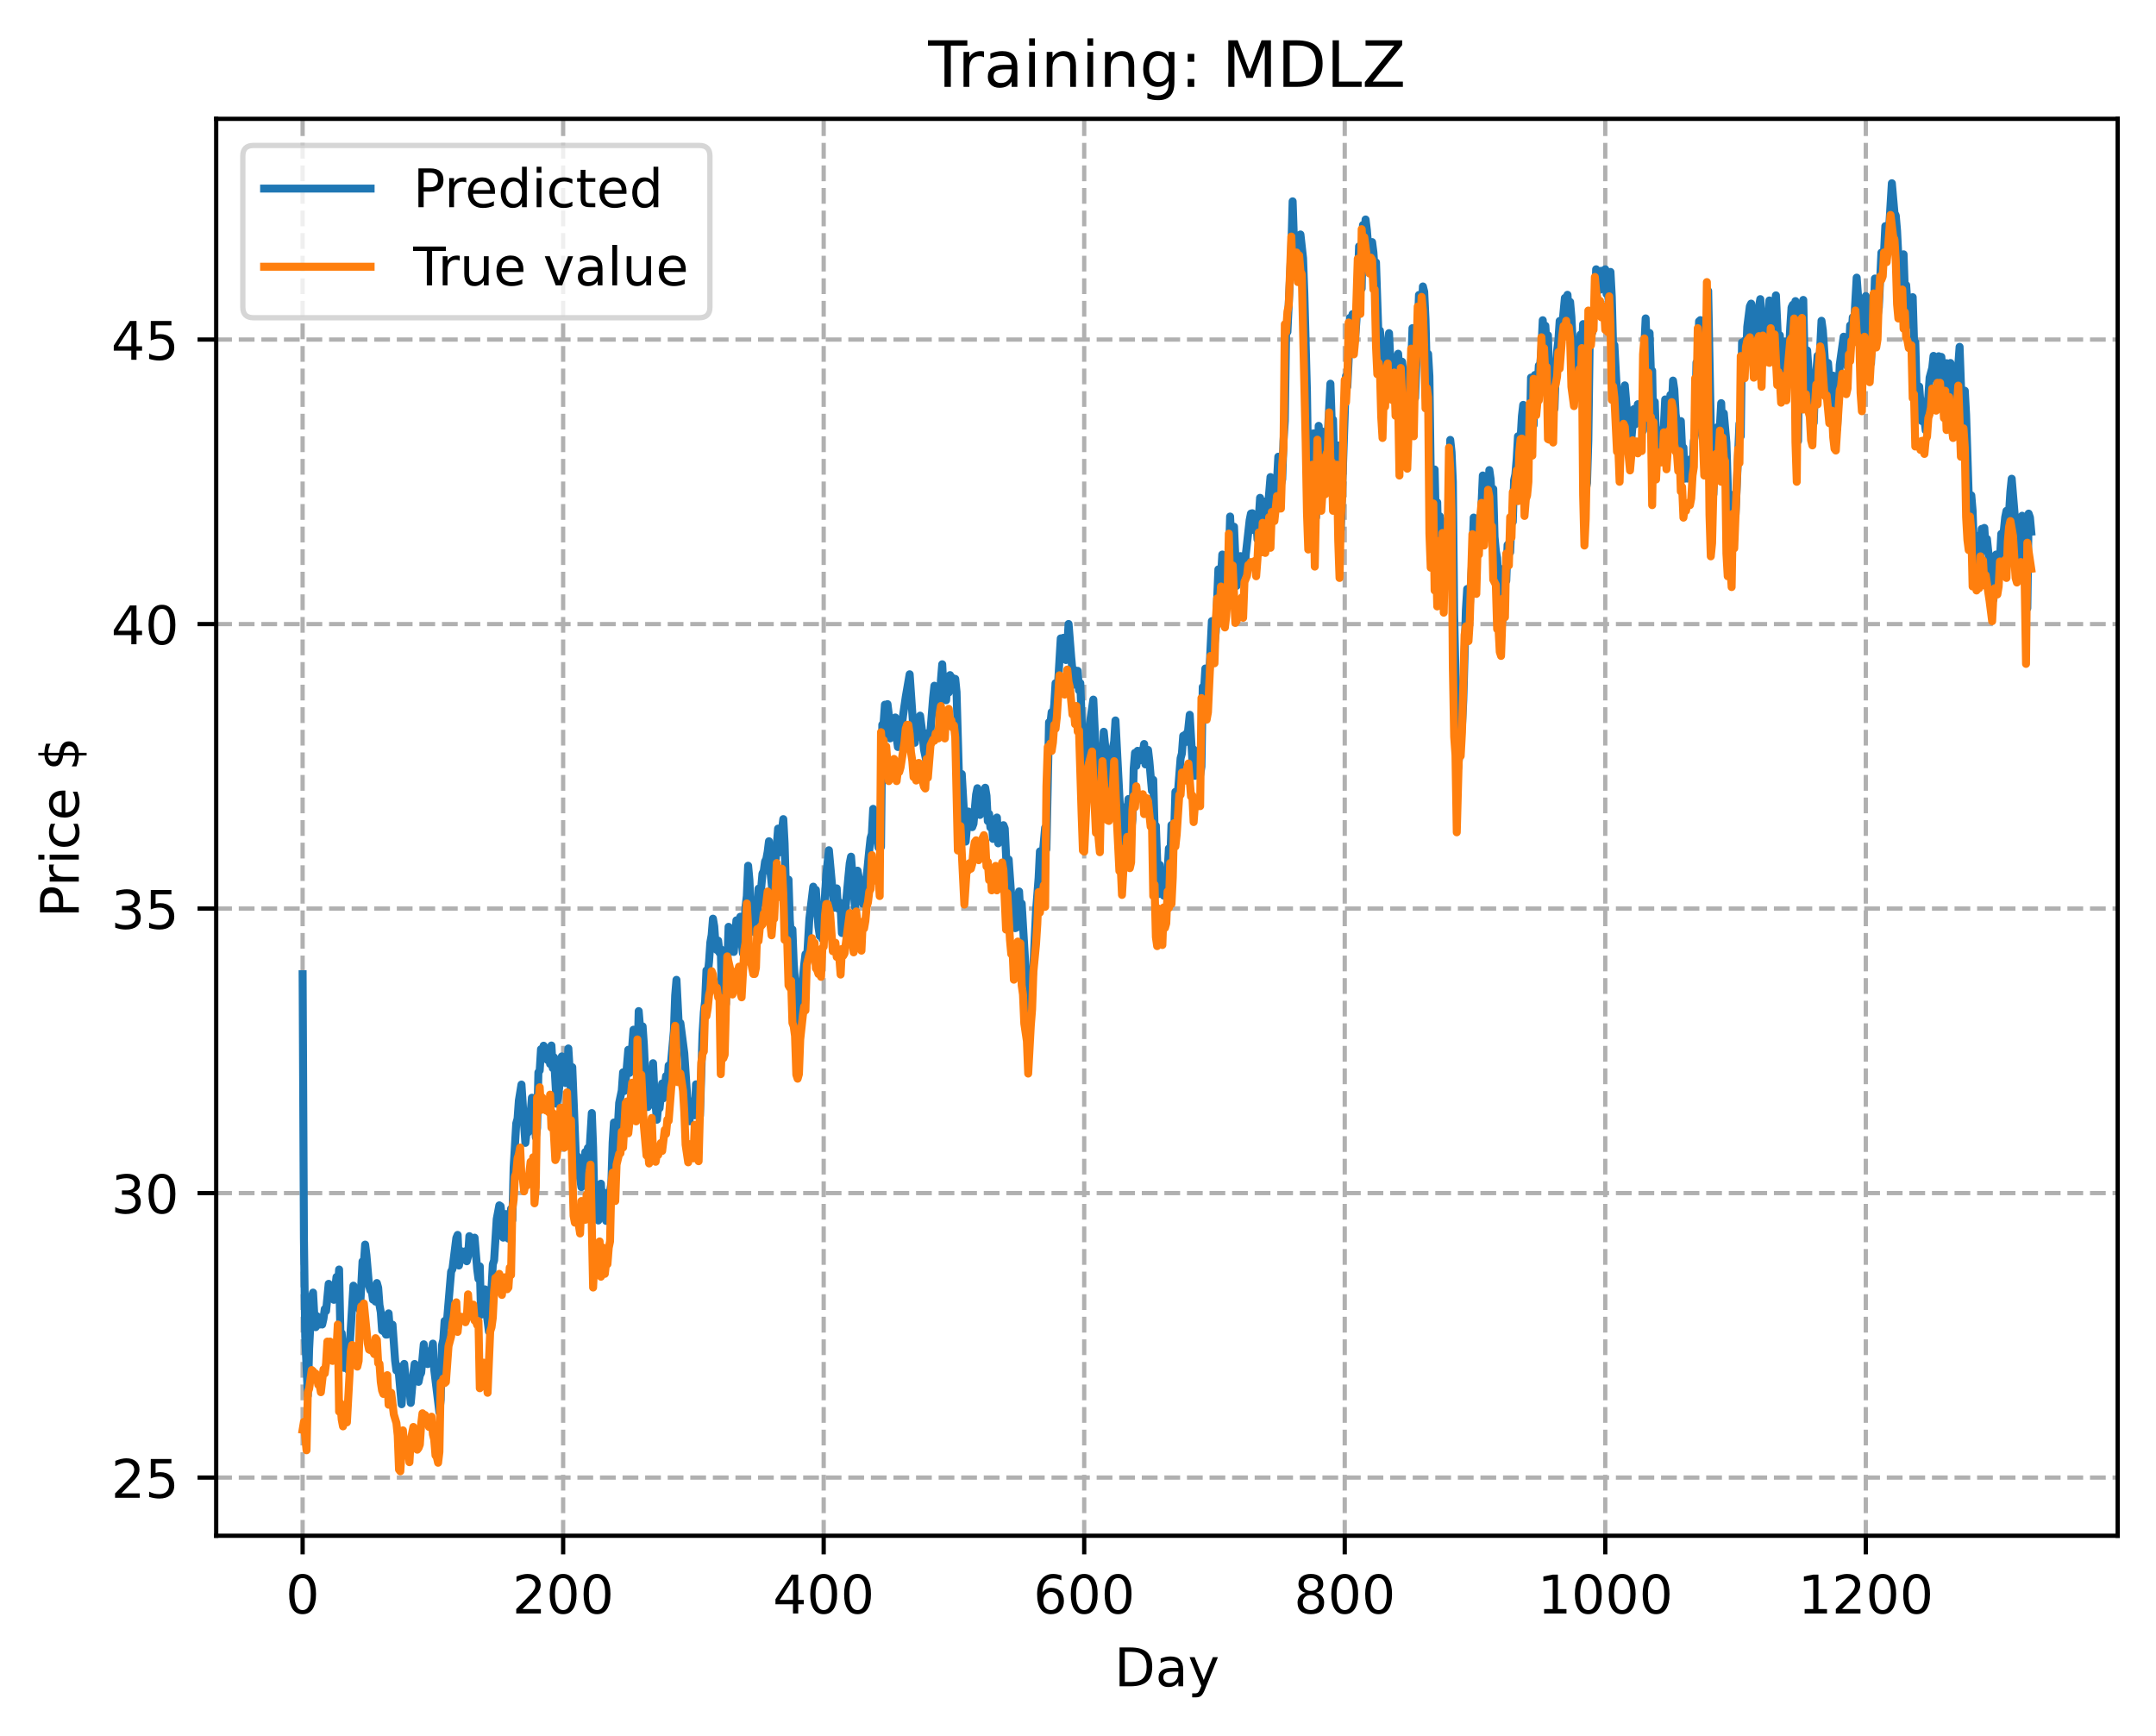 <?xml version="1.0" encoding="utf-8" standalone="no"?>
<!DOCTYPE svg PUBLIC "-//W3C//DTD SVG 1.1//EN"
  "http://www.w3.org/Graphics/SVG/1.1/DTD/svg11.dtd">
<!-- Created with matplotlib (https://matplotlib.org/) -->
<svg height="325.986pt" version="1.1" viewBox="0 0 404.923 325.986" width="404.923pt" xmlns="http://www.w3.org/2000/svg" xmlns:xlink="http://www.w3.org/1999/xlink">
 <defs>
  <style type="text/css">
*{stroke-linecap:butt;stroke-linejoin:round;}
  </style>
 </defs>
 <g id="figure_1">
  <g id="patch_1">
   <path d="M 0 325.986 
L 404.923 325.986 
L 404.923 0 
L 0 0 
z
" style="fill:#ffffff;"/>
  </g>
  <g id="axes_1">
   <g id="patch_2">
    <path d="M 40.603 288.43 
L 397.723 288.43 
L 397.723 22.318 
L 40.603 22.318 
z
" style="fill:#ffffff;"/>
   </g>
   <g id="matplotlib.axis_1">
    <g id="xtick_1">
     <g id="line2d_1">
      <path clip-path="url(#pc57475143b)" d="M 56.836 288.43 
L 56.836 22.318 
" style="fill:none;stroke:#b0b0b0;stroke-dasharray:2.96,1.28;stroke-dashoffset:0;stroke-width:0.8;"/>
     </g>
     <g id="line2d_2">
      <defs>
       <path d="M 0 0 
L 0 3.5 
" id="m44425650d7" style="stroke:#000000;stroke-width:0.8;"/>
      </defs>
      <g>
       <use style="stroke:#000000;stroke-width:0.8;" x="56.836" xlink:href="#m44425650d7" y="288.43"/>
      </g>
     </g>
     <g id="text_1">
      <!-- 0 -->
      <defs>
       <path d="M 31.781 66.406 
Q 24.172 66.406 20.328 58.906 
Q 16.5 51.422 16.5 36.375 
Q 16.5 21.391 20.328 13.891 
Q 24.172 6.391 31.781 6.391 
Q 39.453 6.391 43.281 13.891 
Q 47.125 21.391 47.125 36.375 
Q 47.125 51.422 43.281 58.906 
Q 39.453 66.406 31.781 66.406 
z
M 31.781 74.219 
Q 44.047 74.219 50.516 64.516 
Q 56.984 54.828 56.984 36.375 
Q 56.984 17.969 50.516 8.266 
Q 44.047 -1.422 31.781 -1.422 
Q 19.531 -1.422 13.062 8.266 
Q 6.594 17.969 6.594 36.375 
Q 6.594 54.828 13.062 64.516 
Q 19.531 74.219 31.781 74.219 
z
" id="DejaVuSans-48"/>
      </defs>
      <g transform="translate(53.655 303.029)scale(0.1 -0.1)">
       <use xlink:href="#DejaVuSans-48"/>
      </g>
     </g>
    </g>
    <g id="xtick_2">
     <g id="line2d_3">
      <path clip-path="url(#pc57475143b)" d="M 105.766 288.43 
L 105.766 22.318 
" style="fill:none;stroke:#b0b0b0;stroke-dasharray:2.96,1.28;stroke-dashoffset:0;stroke-width:0.8;"/>
     </g>
     <g id="line2d_4">
      <g>
       <use style="stroke:#000000;stroke-width:0.8;" x="105.766" xlink:href="#m44425650d7" y="288.43"/>
      </g>
     </g>
     <g id="text_2">
      <!-- 200 -->
      <defs>
       <path d="M 19.188 8.297 
L 53.609 8.297 
L 53.609 0 
L 7.328 0 
L 7.328 8.297 
Q 12.938 14.109 22.625 23.891 
Q 32.328 33.688 34.812 36.531 
Q 39.547 41.844 41.422 45.531 
Q 43.312 49.219 43.312 52.781 
Q 43.312 58.594 39.234 62.25 
Q 35.156 65.922 28.609 65.922 
Q 23.969 65.922 18.812 64.312 
Q 13.672 62.703 7.812 59.422 
L 7.812 69.391 
Q 13.766 71.781 18.938 73 
Q 24.125 74.219 28.422 74.219 
Q 39.75 74.219 46.484 68.547 
Q 53.219 62.891 53.219 53.422 
Q 53.219 48.922 51.531 44.891 
Q 49.859 40.875 45.406 35.406 
Q 44.188 33.984 37.641 27.219 
Q 31.109 20.453 19.188 8.297 
z
" id="DejaVuSans-50"/>
      </defs>
      <g transform="translate(96.223 303.029)scale(0.1 -0.1)">
       <use xlink:href="#DejaVuSans-50"/>
       <use x="63.623" xlink:href="#DejaVuSans-48"/>
       <use x="127.246" xlink:href="#DejaVuSans-48"/>
      </g>
     </g>
    </g>
    <g id="xtick_3">
     <g id="line2d_5">
      <path clip-path="url(#pc57475143b)" d="M 154.697 288.43 
L 154.697 22.318 
" style="fill:none;stroke:#b0b0b0;stroke-dasharray:2.96,1.28;stroke-dashoffset:0;stroke-width:0.8;"/>
     </g>
     <g id="line2d_6">
      <g>
       <use style="stroke:#000000;stroke-width:0.8;" x="154.697" xlink:href="#m44425650d7" y="288.43"/>
      </g>
     </g>
     <g id="text_3">
      <!-- 400 -->
      <defs>
       <path d="M 37.797 64.312 
L 12.891 25.391 
L 37.797 25.391 
z
M 35.203 72.906 
L 47.609 72.906 
L 47.609 25.391 
L 58.016 25.391 
L 58.016 17.188 
L 47.609 17.188 
L 47.609 0 
L 37.797 0 
L 37.797 17.188 
L 4.891 17.188 
L 4.891 26.703 
z
" id="DejaVuSans-52"/>
      </defs>
      <g transform="translate(145.153 303.029)scale(0.1 -0.1)">
       <use xlink:href="#DejaVuSans-52"/>
       <use x="63.623" xlink:href="#DejaVuSans-48"/>
       <use x="127.246" xlink:href="#DejaVuSans-48"/>
      </g>
     </g>
    </g>
    <g id="xtick_4">
     <g id="line2d_7">
      <path clip-path="url(#pc57475143b)" d="M 203.628 288.43 
L 203.628 22.318 
" style="fill:none;stroke:#b0b0b0;stroke-dasharray:2.96,1.28;stroke-dashoffset:0;stroke-width:0.8;"/>
     </g>
     <g id="line2d_8">
      <g>
       <use style="stroke:#000000;stroke-width:0.8;" x="203.628" xlink:href="#m44425650d7" y="288.43"/>
      </g>
     </g>
     <g id="text_4">
      <!-- 600 -->
      <defs>
       <path d="M 33.016 40.375 
Q 26.375 40.375 22.484 35.828 
Q 18.609 31.297 18.609 23.391 
Q 18.609 15.531 22.484 10.953 
Q 26.375 6.391 33.016 6.391 
Q 39.656 6.391 43.531 10.953 
Q 47.406 15.531 47.406 23.391 
Q 47.406 31.297 43.531 35.828 
Q 39.656 40.375 33.016 40.375 
z
M 52.594 71.297 
L 52.594 62.312 
Q 48.875 64.062 45.094 64.984 
Q 41.312 65.922 37.594 65.922 
Q 27.828 65.922 22.672 59.328 
Q 17.531 52.734 16.797 39.406 
Q 19.672 43.656 24.016 45.922 
Q 28.375 48.188 33.594 48.188 
Q 44.578 48.188 50.953 41.516 
Q 57.328 34.859 57.328 23.391 
Q 57.328 12.156 50.688 5.359 
Q 44.047 -1.422 33.016 -1.422 
Q 20.359 -1.422 13.672 8.266 
Q 6.984 17.969 6.984 36.375 
Q 6.984 53.656 15.188 63.938 
Q 23.391 74.219 37.203 74.219 
Q 40.922 74.219 44.703 73.484 
Q 48.484 72.75 52.594 71.297 
z
" id="DejaVuSans-54"/>
      </defs>
      <g transform="translate(194.084 303.029)scale(0.1 -0.1)">
       <use xlink:href="#DejaVuSans-54"/>
       <use x="63.623" xlink:href="#DejaVuSans-48"/>
       <use x="127.246" xlink:href="#DejaVuSans-48"/>
      </g>
     </g>
    </g>
    <g id="xtick_5">
     <g id="line2d_9">
      <path clip-path="url(#pc57475143b)" d="M 252.558 288.43 
L 252.558 22.318 
" style="fill:none;stroke:#b0b0b0;stroke-dasharray:2.96,1.28;stroke-dashoffset:0;stroke-width:0.8;"/>
     </g>
     <g id="line2d_10">
      <g>
       <use style="stroke:#000000;stroke-width:0.8;" x="252.558" xlink:href="#m44425650d7" y="288.43"/>
      </g>
     </g>
     <g id="text_5">
      <!-- 800 -->
      <defs>
       <path d="M 31.781 34.625 
Q 24.75 34.625 20.719 30.859 
Q 16.703 27.094 16.703 20.516 
Q 16.703 13.922 20.719 10.156 
Q 24.75 6.391 31.781 6.391 
Q 38.812 6.391 42.859 10.172 
Q 46.922 13.969 46.922 20.516 
Q 46.922 27.094 42.891 30.859 
Q 38.875 34.625 31.781 34.625 
z
M 21.922 38.812 
Q 15.578 40.375 12.031 44.719 
Q 8.5 49.078 8.5 55.328 
Q 8.5 64.062 14.719 69.141 
Q 20.953 74.219 31.781 74.219 
Q 42.672 74.219 48.875 69.141 
Q 55.078 64.062 55.078 55.328 
Q 55.078 49.078 51.531 44.719 
Q 48 40.375 41.703 38.812 
Q 48.828 37.156 52.797 32.312 
Q 56.781 27.484 56.781 20.516 
Q 56.781 9.906 50.312 4.234 
Q 43.844 -1.422 31.781 -1.422 
Q 19.734 -1.422 13.25 4.234 
Q 6.781 9.906 6.781 20.516 
Q 6.781 27.484 10.781 32.312 
Q 14.797 37.156 21.922 38.812 
z
M 18.312 54.391 
Q 18.312 48.734 21.844 45.562 
Q 25.391 42.391 31.781 42.391 
Q 38.141 42.391 41.719 45.562 
Q 45.312 48.734 45.312 54.391 
Q 45.312 60.062 41.719 63.234 
Q 38.141 66.406 31.781 66.406 
Q 25.391 66.406 21.844 63.234 
Q 18.312 60.062 18.312 54.391 
z
" id="DejaVuSans-56"/>
      </defs>
      <g transform="translate(243.015 303.029)scale(0.1 -0.1)">
       <use xlink:href="#DejaVuSans-56"/>
       <use x="63.623" xlink:href="#DejaVuSans-48"/>
       <use x="127.246" xlink:href="#DejaVuSans-48"/>
      </g>
     </g>
    </g>
    <g id="xtick_6">
     <g id="line2d_11">
      <path clip-path="url(#pc57475143b)" d="M 301.489 288.43 
L 301.489 22.318 
" style="fill:none;stroke:#b0b0b0;stroke-dasharray:2.96,1.28;stroke-dashoffset:0;stroke-width:0.8;"/>
     </g>
     <g id="line2d_12">
      <g>
       <use style="stroke:#000000;stroke-width:0.8;" x="301.489" xlink:href="#m44425650d7" y="288.43"/>
      </g>
     </g>
     <g id="text_6">
      <!-- 1000 -->
      <defs>
       <path d="M 12.406 8.297 
L 28.516 8.297 
L 28.516 63.922 
L 10.984 60.406 
L 10.984 69.391 
L 28.422 72.906 
L 38.281 72.906 
L 38.281 8.297 
L 54.391 8.297 
L 54.391 0 
L 12.406 0 
z
" id="DejaVuSans-49"/>
      </defs>
      <g transform="translate(288.764 303.029)scale(0.1 -0.1)">
       <use xlink:href="#DejaVuSans-49"/>
       <use x="63.623" xlink:href="#DejaVuSans-48"/>
       <use x="127.246" xlink:href="#DejaVuSans-48"/>
       <use x="190.869" xlink:href="#DejaVuSans-48"/>
      </g>
     </g>
    </g>
    <g id="xtick_7">
     <g id="line2d_13">
      <path clip-path="url(#pc57475143b)" d="M 350.419 288.43 
L 350.419 22.318 
" style="fill:none;stroke:#b0b0b0;stroke-dasharray:2.96,1.28;stroke-dashoffset:0;stroke-width:0.8;"/>
     </g>
     <g id="line2d_14">
      <g>
       <use style="stroke:#000000;stroke-width:0.8;" x="350.419" xlink:href="#m44425650d7" y="288.43"/>
      </g>
     </g>
     <g id="text_7">
      <!-- 1200 -->
      <g transform="translate(337.694 303.029)scale(0.1 -0.1)">
       <use xlink:href="#DejaVuSans-49"/>
       <use x="63.623" xlink:href="#DejaVuSans-50"/>
       <use x="127.246" xlink:href="#DejaVuSans-48"/>
       <use x="190.869" xlink:href="#DejaVuSans-48"/>
      </g>
     </g>
    </g>
    <g id="text_8">
     <!-- Day -->
     <defs>
      <path d="M 19.672 64.797 
L 19.672 8.109 
L 31.594 8.109 
Q 46.688 8.109 53.688 14.938 
Q 60.688 21.781 60.688 36.531 
Q 60.688 51.172 53.688 57.984 
Q 46.688 64.797 31.594 64.797 
z
M 9.812 72.906 
L 30.078 72.906 
Q 51.266 72.906 61.172 64.094 
Q 71.094 55.281 71.094 36.531 
Q 71.094 17.672 61.125 8.828 
Q 51.172 0 30.078 0 
L 9.812 0 
z
" id="DejaVuSans-68"/>
      <path d="M 34.281 27.484 
Q 23.391 27.484 19.188 25 
Q 14.984 22.516 14.984 16.5 
Q 14.984 11.719 18.141 8.906 
Q 21.297 6.109 26.703 6.109 
Q 34.188 6.109 38.703 11.406 
Q 43.219 16.703 43.219 25.484 
L 43.219 27.484 
z
M 52.203 31.203 
L 52.203 0 
L 43.219 0 
L 43.219 8.297 
Q 40.141 3.328 35.547 0.953 
Q 30.953 -1.422 24.312 -1.422 
Q 15.922 -1.422 10.953 3.297 
Q 6 8.016 6 15.922 
Q 6 25.141 12.172 29.828 
Q 18.359 34.516 30.609 34.516 
L 43.219 34.516 
L 43.219 35.406 
Q 43.219 41.609 39.141 45 
Q 35.062 48.391 27.688 48.391 
Q 23 48.391 18.547 47.266 
Q 14.109 46.141 10.016 43.891 
L 10.016 52.203 
Q 14.938 54.109 19.578 55.047 
Q 24.219 56 28.609 56 
Q 40.484 56 46.344 49.844 
Q 52.203 43.703 52.203 31.203 
z
" id="DejaVuSans-97"/>
      <path d="M 32.172 -5.078 
Q 28.375 -14.844 24.75 -17.812 
Q 21.141 -20.797 15.094 -20.797 
L 7.906 -20.797 
L 7.906 -13.281 
L 13.188 -13.281 
Q 16.891 -13.281 18.938 -11.516 
Q 21 -9.766 23.484 -3.219 
L 25.094 0.875 
L 2.984 54.688 
L 12.5 54.688 
L 29.594 11.922 
L 46.688 54.688 
L 56.203 54.688 
z
" id="DejaVuSans-121"/>
     </defs>
     <g transform="translate(209.29 316.707)scale(0.1 -0.1)">
      <use xlink:href="#DejaVuSans-68"/>
      <use x="77.002" xlink:href="#DejaVuSans-97"/>
      <use x="138.281" xlink:href="#DejaVuSans-121"/>
     </g>
    </g>
   </g>
   <g id="matplotlib.axis_2">
    <g id="ytick_1">
     <g id="line2d_15">
      <path clip-path="url(#pc57475143b)" d="M 40.603 277.51 
L 397.723 277.51 
" style="fill:none;stroke:#b0b0b0;stroke-dasharray:2.96,1.28;stroke-dashoffset:0;stroke-width:0.8;"/>
     </g>
     <g id="line2d_16">
      <defs>
       <path d="M 0 0 
L -3.5 0 
" id="m8c75102d27" style="stroke:#000000;stroke-width:0.8;"/>
      </defs>
      <g>
       <use style="stroke:#000000;stroke-width:0.8;" x="40.603" xlink:href="#m8c75102d27" y="277.51"/>
      </g>
     </g>
     <g id="text_9">
      <!-- 25 -->
      <defs>
       <path d="M 10.797 72.906 
L 49.516 72.906 
L 49.516 64.594 
L 19.828 64.594 
L 19.828 46.734 
Q 21.969 47.469 24.109 47.828 
Q 26.266 48.188 28.422 48.188 
Q 40.625 48.188 47.75 41.5 
Q 54.891 34.812 54.891 23.391 
Q 54.891 11.625 47.562 5.094 
Q 40.234 -1.422 26.906 -1.422 
Q 22.312 -1.422 17.547 -0.641 
Q 12.797 0.141 7.719 1.703 
L 7.719 11.625 
Q 12.109 9.234 16.797 8.062 
Q 21.484 6.891 26.703 6.891 
Q 35.156 6.891 40.078 11.328 
Q 45.016 15.766 45.016 23.391 
Q 45.016 31 40.078 35.438 
Q 35.156 39.891 26.703 39.891 
Q 22.75 39.891 18.812 39.016 
Q 14.891 38.141 10.797 36.281 
z
" id="DejaVuSans-53"/>
      </defs>
      <g transform="translate(20.878 281.309)scale(0.1 -0.1)">
       <use xlink:href="#DejaVuSans-50"/>
       <use x="63.623" xlink:href="#DejaVuSans-53"/>
      </g>
     </g>
    </g>
    <g id="ytick_2">
     <g id="line2d_17">
      <path clip-path="url(#pc57475143b)" d="M 40.603 224.076 
L 397.723 224.076 
" style="fill:none;stroke:#b0b0b0;stroke-dasharray:2.96,1.28;stroke-dashoffset:0;stroke-width:0.8;"/>
     </g>
     <g id="line2d_18">
      <g>
       <use style="stroke:#000000;stroke-width:0.8;" x="40.603" xlink:href="#m8c75102d27" y="224.076"/>
      </g>
     </g>
     <g id="text_10">
      <!-- 30 -->
      <defs>
       <path d="M 40.578 39.312 
Q 47.656 37.797 51.625 33 
Q 55.609 28.219 55.609 21.188 
Q 55.609 10.406 48.188 4.484 
Q 40.766 -1.422 27.094 -1.422 
Q 22.516 -1.422 17.656 -0.516 
Q 12.797 0.391 7.625 2.203 
L 7.625 11.719 
Q 11.719 9.328 16.594 8.109 
Q 21.484 6.891 26.812 6.891 
Q 36.078 6.891 40.938 10.547 
Q 45.797 14.203 45.797 21.188 
Q 45.797 27.641 41.281 31.266 
Q 36.766 34.906 28.719 34.906 
L 20.219 34.906 
L 20.219 43.016 
L 29.109 43.016 
Q 36.375 43.016 40.234 45.922 
Q 44.094 48.828 44.094 54.297 
Q 44.094 59.906 40.109 62.906 
Q 36.141 65.922 28.719 65.922 
Q 24.656 65.922 20.016 65.031 
Q 15.375 64.156 9.812 62.312 
L 9.812 71.094 
Q 15.438 72.656 20.344 73.438 
Q 25.25 74.219 29.594 74.219 
Q 40.828 74.219 47.359 69.109 
Q 53.906 64.016 53.906 55.328 
Q 53.906 49.266 50.438 45.094 
Q 46.969 40.922 40.578 39.312 
z
" id="DejaVuSans-51"/>
      </defs>
      <g transform="translate(20.878 227.875)scale(0.1 -0.1)">
       <use xlink:href="#DejaVuSans-51"/>
       <use x="63.623" xlink:href="#DejaVuSans-48"/>
      </g>
     </g>
    </g>
    <g id="ytick_3">
     <g id="line2d_19">
      <path clip-path="url(#pc57475143b)" d="M 40.603 170.641 
L 397.723 170.641 
" style="fill:none;stroke:#b0b0b0;stroke-dasharray:2.96,1.28;stroke-dashoffset:0;stroke-width:0.8;"/>
     </g>
     <g id="line2d_20">
      <g>
       <use style="stroke:#000000;stroke-width:0.8;" x="40.603" xlink:href="#m8c75102d27" y="170.641"/>
      </g>
     </g>
     <g id="text_11">
      <!-- 35 -->
      <g transform="translate(20.878 174.441)scale(0.1 -0.1)">
       <use xlink:href="#DejaVuSans-51"/>
       <use x="63.623" xlink:href="#DejaVuSans-53"/>
      </g>
     </g>
    </g>
    <g id="ytick_4">
     <g id="line2d_21">
      <path clip-path="url(#pc57475143b)" d="M 40.603 117.207 
L 397.723 117.207 
" style="fill:none;stroke:#b0b0b0;stroke-dasharray:2.96,1.28;stroke-dashoffset:0;stroke-width:0.8;"/>
     </g>
     <g id="line2d_22">
      <g>
       <use style="stroke:#000000;stroke-width:0.8;" x="40.603" xlink:href="#m8c75102d27" y="117.207"/>
      </g>
     </g>
     <g id="text_12">
      <!-- 40 -->
      <g transform="translate(20.878 121.006)scale(0.1 -0.1)">
       <use xlink:href="#DejaVuSans-52"/>
       <use x="63.623" xlink:href="#DejaVuSans-48"/>
      </g>
     </g>
    </g>
    <g id="ytick_5">
     <g id="line2d_23">
      <path clip-path="url(#pc57475143b)" d="M 40.603 63.773 
L 397.723 63.773 
" style="fill:none;stroke:#b0b0b0;stroke-dasharray:2.96,1.28;stroke-dashoffset:0;stroke-width:0.8;"/>
     </g>
     <g id="line2d_24">
      <g>
       <use style="stroke:#000000;stroke-width:0.8;" x="40.603" xlink:href="#m8c75102d27" y="63.773"/>
      </g>
     </g>
     <g id="text_13">
      <!-- 45 -->
      <g transform="translate(20.878 67.572)scale(0.1 -0.1)">
       <use xlink:href="#DejaVuSans-52"/>
       <use x="63.623" xlink:href="#DejaVuSans-53"/>
      </g>
     </g>
    </g>
    <g id="text_14">
     <!-- Price $ -->
     <defs>
      <path d="M 19.672 64.797 
L 19.672 37.406 
L 32.078 37.406 
Q 38.969 37.406 42.719 40.969 
Q 46.484 44.531 46.484 51.125 
Q 46.484 57.672 42.719 61.234 
Q 38.969 64.797 32.078 64.797 
z
M 9.812 72.906 
L 32.078 72.906 
Q 44.344 72.906 50.609 67.359 
Q 56.891 61.812 56.891 51.125 
Q 56.891 40.328 50.609 34.812 
Q 44.344 29.297 32.078 29.297 
L 19.672 29.297 
L 19.672 0 
L 9.812 0 
z
" id="DejaVuSans-80"/>
      <path d="M 41.109 46.297 
Q 39.594 47.172 37.812 47.578 
Q 36.031 48 33.891 48 
Q 26.266 48 22.188 43.047 
Q 18.109 38.094 18.109 28.812 
L 18.109 0 
L 9.078 0 
L 9.078 54.688 
L 18.109 54.688 
L 18.109 46.188 
Q 20.953 51.172 25.484 53.578 
Q 30.031 56 36.531 56 
Q 37.453 56 38.578 55.875 
Q 39.703 55.766 41.062 55.516 
z
" id="DejaVuSans-114"/>
      <path d="M 9.422 54.688 
L 18.406 54.688 
L 18.406 0 
L 9.422 0 
z
M 9.422 75.984 
L 18.406 75.984 
L 18.406 64.594 
L 9.422 64.594 
z
" id="DejaVuSans-105"/>
      <path d="M 48.781 52.594 
L 48.781 44.188 
Q 44.969 46.297 41.141 47.344 
Q 37.312 48.391 33.406 48.391 
Q 24.656 48.391 19.812 42.844 
Q 14.984 37.312 14.984 27.297 
Q 14.984 17.281 19.812 11.734 
Q 24.656 6.203 33.406 6.203 
Q 37.312 6.203 41.141 7.25 
Q 44.969 8.297 48.781 10.406 
L 48.781 2.094 
Q 45.016 0.344 40.984 -0.531 
Q 36.969 -1.422 32.422 -1.422 
Q 20.062 -1.422 12.781 6.344 
Q 5.516 14.109 5.516 27.297 
Q 5.516 40.672 12.859 48.328 
Q 20.219 56 33.016 56 
Q 37.156 56 41.109 55.141 
Q 45.062 54.297 48.781 52.594 
z
" id="DejaVuSans-99"/>
      <path d="M 56.203 29.594 
L 56.203 25.203 
L 14.891 25.203 
Q 15.484 15.922 20.484 11.062 
Q 25.484 6.203 34.422 6.203 
Q 39.594 6.203 44.453 7.469 
Q 49.312 8.734 54.109 11.281 
L 54.109 2.781 
Q 49.266 0.734 44.188 -0.344 
Q 39.109 -1.422 33.891 -1.422 
Q 20.797 -1.422 13.156 6.188 
Q 5.516 13.812 5.516 26.812 
Q 5.516 40.234 12.766 48.109 
Q 20.016 56 32.328 56 
Q 43.359 56 49.781 48.891 
Q 56.203 41.797 56.203 29.594 
z
M 47.219 32.234 
Q 47.125 39.594 43.094 43.984 
Q 39.062 48.391 32.422 48.391 
Q 24.906 48.391 20.391 44.141 
Q 15.875 39.891 15.188 32.172 
z
" id="DejaVuSans-101"/>
      <path id="DejaVuSans-32"/>
      <path d="M 33.797 -14.703 
L 28.906 -14.703 
L 28.859 0 
Q 23.734 0.094 18.609 1.188 
Q 13.484 2.297 8.297 4.5 
L 8.297 13.281 
Q 13.281 10.156 18.375 8.562 
Q 23.484 6.984 28.906 6.938 
L 28.906 29.203 
Q 18.109 30.953 13.203 35.156 
Q 8.297 39.359 8.297 46.688 
Q 8.297 54.641 13.625 59.219 
Q 18.953 63.812 28.906 64.5 
L 28.906 75.984 
L 33.797 75.984 
L 33.797 64.656 
Q 38.328 64.453 42.578 63.688 
Q 46.828 62.938 50.875 61.625 
L 50.875 53.078 
Q 46.828 55.125 42.547 56.25 
Q 38.281 57.375 33.797 57.562 
L 33.797 36.719 
Q 44.875 35.016 50.094 30.609 
Q 55.328 26.219 55.328 18.609 
Q 55.328 10.359 49.781 5.594 
Q 44.234 0.828 33.797 0.094 
z
M 28.906 37.594 
L 28.906 57.625 
Q 23.25 56.984 20.266 54.391 
Q 17.281 51.812 17.281 47.516 
Q 17.281 43.312 20.031 40.969 
Q 22.797 38.625 28.906 37.594 
z
M 33.797 28.219 
L 33.797 7.078 
Q 39.984 7.906 43.141 10.594 
Q 46.297 13.281 46.297 17.672 
Q 46.297 21.969 43.281 24.5 
Q 40.281 27.047 33.797 28.219 
z
" id="DejaVuSans-36"/>
     </defs>
     <g transform="translate(14.798 172.342)rotate(-90)scale(0.1 -0.1)">
      <use xlink:href="#DejaVuSans-80"/>
      <use x="58.553" xlink:href="#DejaVuSans-114"/>
      <use x="99.666" xlink:href="#DejaVuSans-105"/>
      <use x="127.449" xlink:href="#DejaVuSans-99"/>
      <use x="182.43" xlink:href="#DejaVuSans-101"/>
      <use x="243.953" xlink:href="#DejaVuSans-32"/>
      <use x="275.74" xlink:href="#DejaVuSans-36"/>
     </g>
    </g>
   </g>
   <g id="line2d_25">
    <path clip-path="url(#pc57475143b)" d="M 56.836 182.976 
L 57.081 232.476 
L 57.325 251.01 
L 57.814 262.121 
L 58.059 253.309 
L 58.548 243.602 
L 58.793 242.767 
L 59.038 247.211 
L 59.282 249.26 
L 59.527 247.186 
L 59.772 247.47 
L 60.016 248.77 
L 60.261 248.032 
L 60.506 248.762 
L 60.75 247.689 
L 60.995 245.849 
L 61.24 246.22 
L 61.729 241.12 
L 61.974 243.281 
L 62.218 242.004 
L 62.463 242.602 
L 62.708 244.125 
L 63.197 239.828 
L 63.441 242.544 
L 63.686 238.432 
L 63.931 250.453 
L 64.175 250.386 
L 64.665 256.917 
L 64.909 253.156 
L 65.154 254.298 
L 65.399 257.288 
L 66.377 241.466 
L 66.622 244.213 
L 66.867 245.282 
L 67.111 243.308 
L 67.356 245.615 
L 67.601 246.064 
L 68.09 236.903 
L 68.335 237.379 
L 68.579 233.75 
L 68.824 235.751 
L 69.313 241.509 
L 69.558 242.338 
L 69.802 242.306 
L 70.047 244.087 
L 70.292 241.597 
L 70.536 244.461 
L 70.781 240.972 
L 71.026 241.851 
L 71.27 245.128 
L 71.515 246.431 
L 71.76 249.872 
L 72.004 250.028 
L 72.249 250.03 
L 72.494 250.661 
L 72.738 250.647 
L 72.983 246.666 
L 73.228 249.886 
L 73.472 249.487 
L 73.717 248.791 
L 74.206 255.497 
L 74.451 257.395 
L 74.696 256.575 
L 74.94 258.3 
L 75.429 263.736 
L 75.919 256.156 
L 76.408 261.414 
L 76.653 259.368 
L 76.897 260.752 
L 77.142 263.487 
L 77.631 258.049 
L 77.876 256.167 
L 78.121 259.076 
L 78.365 257.56 
L 78.61 259.53 
L 78.855 258.326 
L 79.099 257.839 
L 79.589 252.473 
L 79.833 255.034 
L 80.078 253.712 
L 80.323 256.19 
L 80.567 254.783 
L 80.812 255.76 
L 81.056 254.414 
L 81.301 252.35 
L 81.546 257.185 
L 82.524 265.251 
L 82.769 262.866 
L 83.014 252.634 
L 83.258 251.615 
L 83.503 248.094 
L 83.748 249.074 
L 83.992 247.576 
L 84.726 238.816 
L 84.971 238.362 
L 85.705 232.507 
L 85.95 231.932 
L 86.194 237.682 
L 86.684 235.002 
L 86.928 236.442 
L 87.173 235.986 
L 87.417 234.999 
L 87.662 236.882 
L 87.907 235.979 
L 88.151 232.166 
L 88.396 235.06 
L 89.13 232.446 
L 89.619 238.342 
L 89.864 240.203 
L 90.109 237.836 
L 90.353 246.91 
L 90.598 246.626 
L 91.087 242.16 
L 91.332 246.11 
L 91.821 250.065 
L 92.066 246.643 
L 92.555 237.459 
L 92.8 236.707 
L 93.289 228.973 
L 93.778 226.378 
L 94.023 226.553 
L 94.268 228.904 
L 94.512 232.449 
L 95.002 228.017 
L 95.246 229.696 
L 95.491 232.632 
L 95.736 231.565 
L 95.98 227.04 
L 96.225 229.139 
L 96.47 219.211 
L 96.959 210.979 
L 97.204 210.103 
L 97.448 206.691 
L 97.938 203.695 
L 98.427 211.209 
L 98.672 214.651 
L 98.916 212.442 
L 99.161 212.695 
L 99.405 212.119 
L 99.895 206.17 
L 100.139 210.399 
L 100.384 207.831 
L 100.629 213.6 
L 100.873 211.808 
L 101.118 201.412 
L 101.363 201.04 
L 101.607 197.048 
L 101.852 198.879 
L 102.097 196.398 
L 102.341 198.175 
L 102.586 196.841 
L 102.831 199.094 
L 103.075 197.88 
L 103.32 199.838 
L 103.565 196.363 
L 103.809 200.599 
L 104.054 198.58 
L 104.543 207.3 
L 104.788 206.239 
L 105.032 204.193 
L 105.522 198.407 
L 105.766 199.62 
L 106.011 198.811 
L 106.256 203.425 
L 106.5 202.514 
L 106.745 196.914 
L 107.234 204.903 
L 107.479 200.425 
L 108.213 218.697 
L 108.458 217.183 
L 108.947 221.338 
L 109.192 222.955 
L 109.436 217.537 
L 109.681 219.042 
L 109.926 216.367 
L 110.17 218.467 
L 110.415 215.595 
L 110.66 217.017 
L 111.149 209.044 
L 111.393 215.53 
L 111.638 225.751 
L 111.883 223.734 
L 112.127 227.766 
L 112.372 229.225 
L 112.861 222.314 
L 113.106 227.68 
L 113.351 223.933 
L 113.84 229.307 
L 114.085 226.209 
L 114.329 226.86 
L 114.574 223.735 
L 114.819 222.236 
L 115.063 214.571 
L 115.308 210.82 
L 115.553 212.616 
L 115.797 215.903 
L 116.287 207.14 
L 116.776 204.82 
L 117.02 201.396 
L 117.265 204.905 
L 117.51 203.012 
L 117.999 197.162 
L 118.244 201.505 
L 118.488 199.752 
L 118.978 193.393 
L 119.222 196.445 
L 119.467 195.091 
L 119.712 199.731 
L 119.956 189.899 
L 120.446 195.845 
L 120.69 192.764 
L 120.935 196.293 
L 121.18 201.711 
L 121.669 207.923 
L 121.914 205.909 
L 122.158 207.493 
L 122.648 199.683 
L 122.892 204.923 
L 123.381 210.298 
L 123.626 207.676 
L 123.871 208.136 
L 124.36 203.494 
L 124.605 206.263 
L 125.094 202.088 
L 125.339 203.615 
L 125.583 200.112 
L 125.828 201.796 
L 126.562 193.628 
L 126.807 186.938 
L 127.051 184.025 
L 127.541 193.734 
L 127.785 192.142 
L 128.519 197.807 
L 129.253 208.732 
L 129.498 210.59 
L 129.742 206.861 
L 129.987 208.551 
L 130.232 208.895 
L 130.476 209.466 
L 130.721 203.652 
L 131.455 209.549 
L 131.944 194.179 
L 132.189 190.118 
L 132.434 187.964 
L 132.678 182.254 
L 132.923 182.91 
L 133.168 180.617 
L 133.412 176.982 
L 133.657 175.614 
L 133.902 172.538 
L 134.146 174.002 
L 134.391 177.452 
L 134.636 178.422 
L 134.88 176.664 
L 135.125 178.938 
L 135.369 178.276 
L 135.614 188.163 
L 135.859 186.764 
L 136.103 189.493 
L 136.348 188.535 
L 136.837 174.069 
L 137.327 175.187 
L 137.816 178.783 
L 138.305 172.852 
L 138.55 176.172 
L 138.795 173.125 
L 139.039 172.172 
L 139.284 176.852 
L 139.529 179.075 
L 140.018 170.286 
L 140.263 168.291 
L 140.507 162.595 
L 140.752 165.276 
L 140.996 171.159 
L 141.241 169.746 
L 141.73 175.099 
L 142.22 171.552 
L 142.464 166.895 
L 142.709 169.676 
L 143.198 164.07 
L 143.443 163.601 
L 143.688 161.796 
L 143.932 161.313 
L 144.177 159.971 
L 144.422 157.996 
L 144.666 163.459 
L 145.156 168.112 
L 146.134 155.623 
L 146.379 160.092 
L 146.624 160.006 
L 146.868 155.807 
L 147.113 153.839 
L 147.357 158.4 
L 147.602 166.891 
L 147.847 166.401 
L 148.091 165.201 
L 148.336 172.785 
L 148.581 176.413 
L 148.825 174.568 
L 149.07 180.915 
L 149.559 187.824 
L 149.804 191.724 
L 150.049 193.747 
L 150.293 192.258 
L 150.538 186.202 
L 151.027 181.295 
L 151.272 179.217 
L 151.517 181.015 
L 152.006 172.6 
L 152.74 166.526 
L 152.984 168.587 
L 153.229 167.12 
L 153.718 174.116 
L 153.963 175.787 
L 154.208 174.083 
L 154.452 176.336 
L 155.186 164.231 
L 155.676 159.683 
L 156.654 170.492 
L 157.144 166.846 
L 157.388 170.635 
L 157.633 169.439 
L 157.878 170.293 
L 158.122 175.234 
L 158.367 171.257 
L 158.612 171.622 
L 158.856 169.956 
L 159.345 164.61 
L 159.59 162.11 
L 159.835 160.895 
L 160.569 170.3 
L 161.058 163.524 
L 161.303 164.903 
L 161.547 169.049 
L 161.792 166.941 
L 162.037 169.728 
L 162.281 165.275 
L 162.526 167.113 
L 163.26 159.69 
L 163.505 157.412 
L 163.749 156.601 
L 163.994 151.914 
L 164.239 155.905 
L 164.483 155.768 
L 164.728 156.456 
L 164.972 159.16 
L 165.217 156.118 
L 165.462 159.057 
L 165.706 136.103 
L 165.951 135.776 
L 166.196 132.348 
L 166.44 135.308 
L 166.685 132.242 
L 166.93 134.202 
L 167.174 138.673 
L 167.419 136.082 
L 167.664 137.599 
L 167.908 137.324 
L 168.153 134.752 
L 168.398 138.499 
L 168.642 140.304 
L 168.887 137.339 
L 169.132 138.202 
L 169.621 134.271 
L 170.11 130.876 
L 170.844 126.635 
L 171.578 137.35 
L 171.823 139.499 
L 172.067 136.552 
L 172.312 138.451 
L 172.557 136.94 
L 172.801 134.408 
L 173.291 138.144 
L 173.535 140.77 
L 174.025 143.166 
L 174.269 137.675 
L 174.514 140.325 
L 175.248 131.034 
L 175.493 128.789 
L 175.737 131.785 
L 175.982 129.61 
L 176.227 131.381 
L 176.471 134.359 
L 176.716 127.751 
L 176.96 124.758 
L 177.205 129.641 
L 177.45 128.782 
L 177.694 131.515 
L 177.939 127.639 
L 178.184 130.075 
L 178.428 126.794 
L 178.673 128.271 
L 178.918 127.319 
L 179.162 129.585 
L 179.407 127.506 
L 179.652 129.965 
L 180.141 147.252 
L 180.386 146.781 
L 180.63 145.375 
L 181.364 158.066 
L 181.854 152.415 
L 182.098 155.297 
L 182.343 154.476 
L 182.588 155.352 
L 182.832 154.707 
L 183.321 149.239 
L 183.566 148.04 
L 183.811 149.414 
L 184.055 153.057 
L 184.3 149.52 
L 184.545 150.909 
L 185.034 147.948 
L 185.279 149.451 
L 185.523 154.207 
L 185.768 152.859 
L 186.013 155.417 
L 186.257 153.986 
L 186.502 157.56 
L 187.236 153.542 
L 187.481 158.392 
L 187.725 157.546 
L 187.97 155.639 
L 188.215 157.872 
L 188.459 154.982 
L 188.704 155.605 
L 189.193 165.528 
L 189.438 161.421 
L 190.172 171.773 
L 190.416 170.03 
L 190.661 174.326 
L 190.906 174.232 
L 191.15 168.965 
L 191.395 167.423 
L 191.64 171.616 
L 191.884 169.694 
L 192.618 182.02 
L 193.108 187.694 
L 193.352 192.862 
L 193.842 184.569 
L 194.086 181.463 
L 194.575 171.159 
L 195.065 164.88 
L 195.309 159.896 
L 195.554 162.866 
L 195.799 160.804 
L 196.288 155.449 
L 196.533 159.483 
L 197.022 135.65 
L 197.267 135.985 
L 197.511 133.747 
L 197.756 134.508 
L 198.001 132.303 
L 198.245 128.309 
L 198.49 130.079 
L 198.735 128.025 
L 199.224 119.895 
L 199.469 122.868 
L 199.713 119.788 
L 199.958 121.044 
L 200.203 123.961 
L 200.447 121.25 
L 200.692 117.19 
L 201.181 123.384 
L 201.67 128.592 
L 201.915 125.892 
L 202.16 128.312 
L 202.404 125.988 
L 202.649 129.661 
L 202.894 128.29 
L 203.628 148.507 
L 203.872 152.216 
L 204.362 139.871 
L 204.606 136.431 
L 205.34 131.392 
L 206.074 147.122 
L 206.319 143.997 
L 206.808 151.699 
L 207.297 137.436 
L 207.542 139.875 
L 208.031 146.343 
L 208.276 148.432 
L 208.521 148.455 
L 209.01 140.44 
L 209.255 139.261 
L 209.499 135.309 
L 210.478 154.314 
L 210.723 153.545 
L 210.967 158.419 
L 211.457 151.542 
L 211.701 152.95 
L 211.946 150.062 
L 212.435 156.138 
L 212.68 153.906 
L 212.924 144.312 
L 213.169 141.39 
L 213.414 143.846 
L 213.658 141.011 
L 213.903 142.889 
L 214.148 141.026 
L 214.392 142.667 
L 214.882 139.731 
L 215.126 143.569 
L 215.371 142.767 
L 215.616 140.843 
L 215.86 142.932 
L 216.35 148.542 
L 216.594 146.461 
L 216.839 155.362 
L 217.084 155.08 
L 217.573 167.915 
L 217.818 162.429 
L 218.062 166.989 
L 218.307 164.268 
L 218.551 168.213 
L 218.796 163.997 
L 219.041 166.283 
L 219.285 163.797 
L 219.53 159.346 
L 219.775 161.78 
L 220.019 154.949 
L 220.264 159.103 
L 220.509 156.535 
L 220.753 148.716 
L 220.998 151.752 
L 221.732 142.403 
L 221.977 141.512 
L 222.221 138.203 
L 222.466 139.496 
L 222.711 137.868 
L 222.955 138.951 
L 223.445 134.245 
L 223.934 142.68 
L 224.179 140.762 
L 224.423 145.711 
L 224.668 142.997 
L 224.912 145.235 
L 225.157 143.973 
L 225.402 145.545 
L 225.646 143.969 
L 225.891 129.028 
L 226.136 129.506 
L 226.38 125.553 
L 226.625 126.69 
L 226.87 129.539 
L 227.114 126.613 
L 227.604 116.65 
L 228.093 120.906 
L 228.338 118.698 
L 228.827 106.937 
L 229.072 110.899 
L 229.316 108.387 
L 229.561 104.151 
L 230.05 110.015 
L 230.295 112.538 
L 230.784 105.485 
L 231.029 97.012 
L 231.273 102.205 
L 231.518 101.996 
L 231.763 98.92 
L 232.252 110.033 
L 232.497 108.977 
L 232.986 104.45 
L 233.231 107.107 
L 233.475 104.863 
L 233.72 108.944 
L 233.965 104.22 
L 234.699 97.684 
L 234.943 96.46 
L 235.188 96.392 
L 235.433 99.544 
L 235.922 97.001 
L 236.167 101.289 
L 236.656 93.501 
L 236.9 95.363 
L 237.145 99.534 
L 237.39 94.191 
L 237.879 98.429 
L 238.613 89.6 
L 238.858 95.227 
L 239.102 90.578 
L 239.592 94.833 
L 240.081 85.772 
L 240.57 91.041 
L 240.815 90.023 
L 241.06 82.869 
L 241.304 79.04 
L 241.549 62.046 
L 241.794 62.343 
L 242.527 46.763 
L 242.772 37.813 
L 243.017 45.061 
L 243.261 44.303 
L 243.506 48.526 
L 243.751 45.352 
L 243.995 48.181 
L 244.24 44.036 
L 244.729 48.473 
L 244.974 55.162 
L 245.463 73.592 
L 245.708 89.98 
L 245.953 94.521 
L 246.442 83.292 
L 246.687 81.388 
L 246.931 85.849 
L 247.176 97.169 
L 247.665 79.981 
L 247.91 85.286 
L 248.155 80.963 
L 248.399 86.676 
L 248.888 81.803 
L 249.133 86.178 
L 249.867 72.061 
L 250.112 79.101 
L 250.356 78.803 
L 250.601 87.572 
L 250.846 85.941 
L 251.09 89.917 
L 251.335 83.668 
L 251.824 99.414 
L 252.803 70.606 
L 253.048 72.604 
L 253.292 67.587 
L 253.537 59.688 
L 253.782 61.159 
L 254.026 58.999 
L 254.515 63.53 
L 254.76 60.175 
L 255.249 46.264 
L 255.739 54.186 
L 255.983 42.251 
L 256.228 44.684 
L 256.473 41.224 
L 256.717 43.188 
L 257.207 49.24 
L 257.451 49.099 
L 257.696 45.466 
L 257.941 47.363 
L 258.185 50.788 
L 258.43 49.275 
L 258.919 63.922 
L 259.164 62.08 
L 259.409 64.259 
L 259.898 76.136 
L 260.143 70.118 
L 260.387 71.863 
L 260.876 62.569 
L 261.121 67.576 
L 261.366 66.956 
L 261.61 70.322 
L 261.855 72.049 
L 262.1 67.063 
L 262.344 71.488 
L 262.589 66.431 
L 262.834 70.033 
L 263.078 78.9 
L 263.323 67.93 
L 264.057 75.013 
L 264.302 70.584 
L 264.546 79.482 
L 264.791 75.839 
L 265.28 61.628 
L 265.525 65.885 
L 265.77 74.736 
L 266.503 55.389 
L 266.748 56.789 
L 266.993 59.689 
L 267.237 53.802 
L 267.482 54.781 
L 267.727 59.968 
L 267.971 69.685 
L 268.216 66.467 
L 268.461 70.656 
L 268.705 89.043 
L 268.95 96.496 
L 269.439 88.175 
L 269.684 98.533 
L 269.929 94.346 
L 270.173 104.578 
L 270.418 96.961 
L 270.907 107.886 
L 271.152 97.985 
L 271.397 104.961 
L 271.641 98.67 
L 271.886 100.194 
L 272.131 93.71 
L 272.375 82.619 
L 272.62 84.906 
L 272.864 90.513 
L 273.109 115.108 
L 273.354 126.386 
L 273.598 132.205 
L 273.843 144.304 
L 274.088 141.613 
L 274.332 132.858 
L 274.577 136.456 
L 274.822 131.524 
L 275.311 114.542 
L 275.556 110.62 
L 275.8 111.868 
L 276.045 113.733 
L 276.534 104.219 
L 276.779 97.204 
L 277.024 101.575 
L 277.268 101.647 
L 277.513 103.505 
L 277.758 98.069 
L 278.002 100.377 
L 278.491 89.304 
L 278.981 96.835 
L 279.225 91.347 
L 279.47 94.046 
L 279.715 88.286 
L 279.959 90.003 
L 280.204 94.311 
L 280.449 91.83 
L 280.693 100.818 
L 280.938 103.47 
L 281.183 104.787 
L 281.427 110.437 
L 281.672 109.303 
L 282.161 116.678 
L 282.651 106.595 
L 282.895 109.087 
L 283.14 102.356 
L 283.385 102.072 
L 283.629 103.71 
L 283.874 97.128 
L 284.118 98.006 
L 284.363 90.207 
L 284.608 89.082 
L 284.852 86.198 
L 285.097 81.936 
L 285.342 86.551 
L 285.831 78.173 
L 286.076 76.043 
L 286.32 78.77 
L 286.565 87.75 
L 287.054 85.343 
L 287.299 83.538 
L 287.544 70.916 
L 287.788 74.44 
L 288.033 79.836 
L 288.278 70.419 
L 288.522 73.91 
L 288.767 73.105 
L 289.012 68.647 
L 289.256 68.691 
L 289.501 65.471 
L 289.746 60.143 
L 289.99 64.375 
L 290.235 61.172 
L 290.479 64.908 
L 290.724 62.969 
L 290.969 71.823 
L 291.213 76.306 
L 291.458 75.472 
L 291.703 73.487 
L 291.947 76.797 
L 292.192 69.755 
L 292.437 65.956 
L 292.681 63.89 
L 292.926 60.277 
L 293.171 63.664 
L 293.905 55.949 
L 294.149 58.521 
L 294.394 55.366 
L 294.639 59.058 
L 294.883 56.702 
L 295.128 59.493 
L 295.617 69.131 
L 295.862 71.094 
L 296.106 67.617 
L 296.351 70.052 
L 296.84 62.834 
L 297.085 66.35 
L 297.33 60.872 
L 297.819 92.129 
L 298.064 90.687 
L 298.308 82.671 
L 298.553 64.517 
L 298.798 62.534 
L 299.042 62.46 
L 299.287 58.294 
L 299.532 58.766 
L 299.776 50.576 
L 300.51 54.42 
L 300.755 50.86 
L 301 53.985 
L 301.489 50.572 
L 301.734 55.228 
L 301.978 55.081 
L 302.223 57.134 
L 302.467 51.071 
L 302.712 55.738 
L 302.957 65.109 
L 303.201 64.811 
L 303.691 73.891 
L 303.935 78.886 
L 304.18 76.7 
L 304.425 82.626 
L 304.914 74.301 
L 305.159 72.375 
L 305.648 78.216 
L 305.893 77.217 
L 306.137 79.246 
L 306.382 82.597 
L 306.871 76.829 
L 307.116 79.692 
L 307.605 75.911 
L 307.85 79.099 
L 308.094 78.055 
L 308.339 79.09 
L 308.584 80.886 
L 308.828 65.05 
L 309.073 59.798 
L 309.318 66.757 
L 309.807 62.536 
L 310.052 69.713 
L 310.296 69.624 
L 310.541 82.627 
L 310.786 75.477 
L 311.03 82.318 
L 311.275 85.257 
L 311.52 80.866 
L 311.764 82.458 
L 312.009 82.634 
L 312.254 81.818 
L 312.498 79.949 
L 312.743 75.019 
L 312.988 77.886 
L 313.232 82.761 
L 313.722 74.162 
L 313.966 77.146 
L 314.211 71.479 
L 314.455 73.142 
L 314.7 77.761 
L 315.189 81.314 
L 315.434 83.796 
L 315.679 79.083 
L 315.923 84.404 
L 316.168 84.054 
L 316.413 89.904 
L 316.657 87.64 
L 316.902 89.887 
L 317.147 87.192 
L 317.391 86.299 
L 317.636 89.198 
L 317.881 87.706 
L 318.125 82.841 
L 318.37 81.453 
L 318.615 68.098 
L 318.859 70.549 
L 319.104 60.339 
L 319.349 60.124 
L 320.082 74.147 
L 320.327 81.253 
L 320.816 54.638 
L 321.55 92.743 
L 321.795 92.83 
L 322.04 86.39 
L 322.529 80.249 
L 322.774 82.284 
L 323.018 80.041 
L 323.263 75.716 
L 323.508 82.677 
L 323.752 77.615 
L 324.242 83.149 
L 324.731 98.647 
L 324.976 96.002 
L 325.22 98.465 
L 325.465 102.897 
L 325.71 92.864 
L 325.954 96.631 
L 326.688 79.578 
L 326.933 81.931 
L 327.177 64.319 
L 327.422 66.933 
L 327.667 63.996 
L 327.911 67.317 
L 328.156 61.385 
L 328.645 57.523 
L 328.89 57.023 
L 329.135 61.574 
L 329.379 59.845 
L 329.624 64.901 
L 329.869 60.402 
L 330.113 61.742 
L 330.358 57.572 
L 330.603 56.18 
L 330.847 60.066 
L 331.092 65.754 
L 331.337 59.499 
L 331.581 60.967 
L 331.826 63.517 
L 332.315 56.431 
L 332.56 61.679 
L 332.804 56.77 
L 333.049 59.92 
L 333.294 58.283 
L 333.538 55.471 
L 334.028 65.945 
L 334.272 62.961 
L 334.762 70.746 
L 335.006 68.185 
L 335.251 64.161 
L 335.74 70.713 
L 336.23 61.463 
L 336.474 57.744 
L 336.719 57.236 
L 336.964 59.413 
L 337.208 56.55 
L 337.698 82.821 
L 337.942 65.176 
L 338.187 65.905 
L 338.431 62.177 
L 338.676 56.331 
L 338.921 67.746 
L 339.165 67.358 
L 339.41 65.809 
L 339.899 73.071 
L 340.633 79.407 
L 340.878 72.858 
L 341.367 66.809 
L 341.612 70.139 
L 342.101 60.243 
L 342.346 62.007 
L 342.835 69.019 
L 343.08 71.043 
L 343.325 68.163 
L 343.814 74.054 
L 344.303 70.557 
L 344.792 78.603 
L 345.037 80.534 
L 345.526 68.506 
L 346.26 63.238 
L 346.505 68.017 
L 346.75 65.241 
L 346.994 68.862 
L 347.239 66.487 
L 347.484 61.107 
L 347.728 63.1 
L 347.973 59.595 
L 348.218 60.827 
L 348.707 52.145 
L 349.196 58.768 
L 349.441 57.114 
L 349.93 70.013 
L 350.175 58.324 
L 350.419 55.599 
L 351.153 66.478 
L 351.398 68.215 
L 351.643 62.291 
L 351.887 59.897 
L 352.132 52.311 
L 352.377 54.95 
L 352.621 59.381 
L 352.866 57.735 
L 353.355 47.444 
L 353.6 49.124 
L 353.845 47.324 
L 354.089 42.467 
L 354.334 43.781 
L 354.579 46.443 
L 355.068 38.431 
L 355.313 34.414 
L 355.802 39.987 
L 356.046 40.478 
L 356.291 43.334 
L 356.78 53.091 
L 357.27 48.478 
L 357.514 47.764 
L 357.759 54.867 
L 358.004 53.54 
L 358.248 57.248 
L 358.493 58.463 
L 358.738 60.967 
L 359.227 55.815 
L 359.472 63.949 
L 359.716 64.284 
L 359.961 73.181 
L 360.206 73.054 
L 360.45 72.59 
L 360.94 79.081 
L 361.184 76.765 
L 361.674 80.834 
L 361.918 76.551 
L 362.163 74.495 
L 362.407 70.907 
L 362.897 69.103 
L 363.141 66.84 
L 363.386 71.082 
L 363.631 68.517 
L 363.875 71.583 
L 364.12 66.903 
L 364.365 68.299 
L 364.609 67.029 
L 364.854 69.938 
L 365.099 68.323 
L 365.343 72.671 
L 365.588 68.211 
L 365.833 73.665 
L 366.077 71.888 
L 366.322 68.175 
L 366.811 75.214 
L 367.056 77.612 
L 367.545 70.271 
L 367.79 68.529 
L 368.034 65.143 
L 368.524 78.9 
L 368.768 76.847 
L 369.013 73.382 
L 369.258 77.871 
L 369.747 93.077 
L 369.992 97.3 
L 370.236 93.03 
L 370.481 95.945 
L 370.726 103.258 
L 370.97 100.541 
L 371.46 106.287 
L 371.704 101.819 
L 371.949 104.175 
L 372.194 99.331 
L 372.438 101.4 
L 372.683 99.151 
L 372.928 103.349 
L 373.172 101.212 
L 374.151 110.679 
L 374.395 112.612 
L 374.885 104.152 
L 375.374 107.79 
L 375.619 104.983 
L 375.863 100.258 
L 376.108 101.951 
L 376.597 97.15 
L 376.842 95.942 
L 377.087 100.099 
L 377.576 92.32 
L 377.821 89.912 
L 379.044 104.697 
L 379.533 98.258 
L 379.778 96.865 
L 380.512 105.562 
L 380.756 114.23 
L 381.001 96.463 
L 381.246 97.178 
L 381.49 99.859 
L 381.49 99.859 
" style="fill:none;stroke:#1f77b4;stroke-linecap:square;stroke-width:1.5;"/>
   </g>
   <g id="line2d_26">
    <path clip-path="url(#pc57475143b)" d="M 56.836 268.533 
L 57.081 267.037 
L 57.57 272.38 
L 57.814 261.479 
L 58.059 260.838 
L 58.548 257.312 
L 58.793 257.525 
L 59.038 258.594 
L 59.282 257.953 
L 59.527 258.701 
L 59.772 260.09 
L 60.016 260.09 
L 60.261 261.479 
L 60.75 257.205 
L 60.995 257.953 
L 61.24 256.029 
L 61.484 251.968 
L 61.729 252.93 
L 61.974 251.968 
L 62.218 253.357 
L 62.463 255.602 
L 62.708 254.426 
L 62.952 252.182 
L 63.197 253.357 
L 63.441 248.762 
L 63.686 265.113 
L 63.931 263.51 
L 64.175 266.609 
L 64.42 267.892 
L 64.665 264.044 
L 65.154 267.143 
L 65.888 253.785 
L 66.133 252.609 
L 66.377 253.571 
L 66.622 255.495 
L 67.111 256.67 
L 67.356 255.602 
L 67.601 247.373 
L 67.845 245.342 
L 68.09 247.266 
L 68.335 244.808 
L 69.069 252.289 
L 69.313 253.464 
L 70.047 253.785 
L 70.292 254.319 
L 70.536 251.327 
L 70.781 251.648 
L 71.026 256.029 
L 71.27 256.136 
L 71.515 259.556 
L 71.76 261.159 
L 72.004 261.8 
L 72.249 260.411 
L 72.494 260.945 
L 72.738 258.273 
L 72.983 263.831 
L 73.472 261.586 
L 73.962 265.647 
L 74.451 267.25 
L 74.696 269.601 
L 74.94 276.014 
L 75.185 276.334 
L 75.674 268.64 
L 75.919 271.739 
L 76.163 273.128 
L 76.408 270.884 
L 76.653 272.059 
L 76.897 274.624 
L 77.142 270.456 
L 77.631 267.998 
L 77.876 270.35 
L 78.121 269.495 
L 78.365 272.273 
L 78.61 271.953 
L 78.855 271.311 
L 79.099 267.464 
L 79.344 265.434 
L 79.589 266.395 
L 79.833 265.754 
L 80.078 266.395 
L 80.323 266.289 
L 80.567 267.998 
L 80.812 267.464 
L 81.056 266.075 
L 81.301 269.388 
L 81.546 270.35 
L 81.79 273.342 
L 82.035 273.662 
L 82.28 274.731 
L 82.524 272.701 
L 82.769 259.663 
L 83.014 259.983 
L 83.258 258.915 
L 83.503 259.77 
L 83.748 259.556 
L 84.237 252.823 
L 84.726 251.006 
L 84.971 248.548 
L 85.216 247.373 
L 85.46 244.915 
L 85.705 244.594 
L 85.95 250.151 
L 86.194 247.693 
L 86.439 247.266 
L 86.684 247.8 
L 87.173 247.266 
L 87.417 248.335 
L 87.662 247.693 
L 87.907 243.098 
L 88.151 246.732 
L 88.641 245.449 
L 88.885 245.022 
L 89.13 248.014 
L 89.375 248.121 
L 89.619 248.869 
L 89.864 248.121 
L 90.109 260.731 
L 90.353 259.128 
L 90.598 256.563 
L 90.843 255.922 
L 91.087 258.06 
L 91.332 258.594 
L 91.577 261.586 
L 92.066 250.045 
L 92.311 249.296 
L 92.555 247.48 
L 92.8 242.564 
L 93.044 239.999 
L 93.289 239.892 
L 93.778 239.251 
L 94.023 240.854 
L 94.268 243.205 
L 94.512 240.426 
L 94.757 239.892 
L 95.246 242.136 
L 95.491 241.816 
L 95.736 238.075 
L 95.98 239.465 
L 96.225 226.961 
L 96.47 225.358 
L 96.714 220.976 
L 96.959 220.335 
L 97.204 217.557 
L 97.448 216.808 
L 97.693 215.526 
L 97.938 220.976 
L 98.182 221.19 
L 98.427 223.755 
L 98.672 222.473 
L 98.916 222.686 
L 99.405 220.442 
L 99.65 218.198 
L 99.895 222.045 
L 100.139 217.343 
L 100.384 225.999 
L 100.629 223.007 
L 100.873 206.122 
L 101.118 207.725 
L 101.363 204.198 
L 101.607 208.473 
L 101.852 206.122 
L 102.097 207.511 
L 102.341 206.763 
L 102.586 208.58 
L 102.831 208.473 
L 103.075 208.9 
L 103.32 205.587 
L 103.565 211.786 
L 103.809 209.007 
L 104.299 217.877 
L 104.543 217.343 
L 104.788 215.205 
L 105.277 208.045 
L 105.522 208.473 
L 105.766 208.045 
L 106.011 215.526 
L 106.256 213.389 
L 106.5 205.16 
L 106.745 210.931 
L 106.99 213.923 
L 107.234 210.396 
L 107.724 228.35 
L 107.968 229.633 
L 108.213 226.854 
L 108.947 231.663 
L 109.192 225.572 
L 109.436 228.564 
L 109.681 226.213 
L 109.926 229.098 
L 110.17 224.396 
L 110.415 226.106 
L 110.66 220.442 
L 110.904 218.732 
L 111.393 241.816 
L 111.638 236.472 
L 111.883 238.61 
L 112.127 238.823 
L 112.617 233.159 
L 112.861 239.785 
L 113.106 234.228 
L 113.595 239.251 
L 113.84 237.113 
L 114.085 237.434 
L 114.329 234.335 
L 114.574 233.159 
L 114.819 222.366 
L 115.063 220.228 
L 115.308 222.152 
L 115.553 225.572 
L 115.797 218.732 
L 116.287 216.702 
L 116.531 216.595 
L 116.776 212.534 
L 117.02 215.526 
L 117.51 207.19 
L 117.754 206.87 
L 117.999 212.854 
L 118.244 210.503 
L 118.488 205.801 
L 118.733 203.343 
L 118.978 205.16 
L 119.222 204.198 
L 119.467 210.61 
L 119.712 195.221 
L 119.956 200.992 
L 120.201 203.984 
L 120.446 201.847 
L 120.935 211.572 
L 121.424 217.022 
L 121.669 216.06 
L 121.914 218.518 
L 122.158 212.32 
L 122.403 209.969 
L 122.648 216.488 
L 122.892 216.595 
L 123.137 218.198 
L 123.381 216.595 
L 123.626 216.915 
L 124.115 214.671 
L 124.36 216.167 
L 124.849 212.213 
L 125.094 212.961 
L 125.339 210.29 
L 125.583 210.503 
L 126.073 204.198 
L 126.317 202.916 
L 126.562 194.9 
L 126.807 192.656 
L 127.296 203.236 
L 127.541 202.168 
L 127.785 201.633 
L 128.275 204.839 
L 128.519 208.9 
L 128.764 214.992 
L 129.253 218.305 
L 129.498 214.885 
L 129.987 216.702 
L 130.232 217.557 
L 130.476 211.251 
L 130.721 214.992 
L 131.21 218.091 
L 131.7 199.603 
L 131.944 197.893 
L 132.189 197.465 
L 132.434 189.236 
L 132.678 190.839 
L 132.923 189.343 
L 133.168 186.885 
L 133.412 185.924 
L 133.657 182.397 
L 133.902 183.038 
L 134.146 185.069 
L 134.391 185.71 
L 134.636 185.496 
L 134.88 187.313 
L 135.125 187.313 
L 135.369 201.74 
L 135.614 195.435 
L 135.859 198.748 
L 136.103 198.107 
L 136.593 179.618 
L 137.082 181.756 
L 137.571 186.779 
L 137.816 182.931 
L 138.061 182.504 
L 138.305 185.496 
L 138.55 182.504 
L 138.795 181.542 
L 139.039 186.351 
L 139.284 187.313 
L 139.773 178.443 
L 140.018 177.053 
L 140.263 169.68 
L 140.507 173.954 
L 140.752 180.687 
L 140.996 180.473 
L 141.486 182.931 
L 141.73 182.931 
L 141.975 181.756 
L 142.22 174.489 
L 142.464 176.733 
L 142.709 174.168 
L 143.198 173.634 
L 143.443 171.603 
L 143.688 171.603 
L 144.177 167.435 
L 144.422 172.672 
L 144.666 173.313 
L 144.911 175.664 
L 145.156 172.672 
L 145.4 172.565 
L 145.89 162.092 
L 146.134 168.504 
L 146.379 166.367 
L 146.624 163.161 
L 146.868 163.161 
L 147.113 167.97 
L 147.357 176.519 
L 147.847 176.519 
L 148.091 185.069 
L 148.336 185.496 
L 148.581 184.214 
L 148.825 192.122 
L 149.07 192.763 
L 149.315 194.58 
L 149.559 201.847 
L 149.804 202.595 
L 150.049 201.74 
L 150.293 195.221 
L 150.783 190.733 
L 151.027 189.023 
L 151.272 189.771 
L 151.517 181.221 
L 152.006 179.298 
L 152.251 178.55 
L 152.495 176.199 
L 152.74 178.122 
L 152.984 177.053 
L 153.229 181.863 
L 153.474 182.183 
L 153.718 182.931 
L 153.963 181.008 
L 154.208 183.466 
L 154.452 178.015 
L 154.697 177.802 
L 154.942 171.924 
L 155.186 169.786 
L 155.431 169.786 
L 155.92 171.71 
L 156.41 178.657 
L 156.654 178.657 
L 156.899 177.053 
L 157.144 179.725 
L 157.388 178.55 
L 157.633 179.939 
L 157.878 183.038 
L 158.122 178.229 
L 158.367 179.511 
L 158.612 179.084 
L 159.59 171.496 
L 159.835 173.099 
L 160.324 178.87 
L 160.813 171.176 
L 161.058 173.741 
L 161.303 178.015 
L 161.547 176.519 
L 161.792 178.55 
L 162.037 173.099 
L 162.281 174.382 
L 162.526 172.992 
L 162.771 170.321 
L 163.015 169.466 
L 163.26 167.435 
L 163.505 167.008 
L 163.749 160.596 
L 163.994 164.229 
L 164.239 163.695 
L 164.483 163.909 
L 164.728 165.512 
L 164.972 164.122 
L 165.217 168.29 
L 165.462 137.512 
L 165.706 140.825 
L 165.951 139.008 
L 166.196 142.963 
L 166.44 140.184 
L 166.93 146.703 
L 167.174 143.817 
L 167.419 145.207 
L 167.664 144.779 
L 167.908 142.535 
L 168.153 146.169 
L 168.398 146.703 
L 168.642 144.672 
L 168.887 144.993 
L 169.132 144.138 
L 169.866 139.436 
L 170.11 136.871 
L 170.355 136.123 
L 170.6 136.123 
L 170.844 137.833 
L 171.089 141.253 
L 171.333 142.856 
L 171.578 145.955 
L 171.823 144.459 
L 172.067 146.596 
L 172.312 145.314 
L 172.557 143.283 
L 172.801 143.924 
L 173.046 144.031 
L 173.291 146.81 
L 173.535 147.772 
L 173.78 148.092 
L 174.025 142.535 
L 174.269 146.062 
L 174.759 139.97 
L 175.248 138.902 
L 175.493 139.115 
L 175.737 137.726 
L 175.982 138.474 
L 176.227 138.688 
L 176.471 134.092 
L 176.716 132.596 
L 176.96 137.512 
L 177.205 137.085 
L 177.45 138.688 
L 177.694 133.451 
L 177.939 135.695 
L 178.184 133.131 
L 178.428 135.482 
L 178.673 135.268 
L 178.918 136.657 
L 179.162 136.23 
L 179.407 138.474 
L 179.896 159.741 
L 180.141 156.428 
L 180.386 155.145 
L 181.12 169.893 
L 181.609 162.519 
L 181.854 163.481 
L 182.098 162.092 
L 182.343 163.161 
L 182.588 162.306 
L 182.832 159.527 
L 183.077 158.138 
L 183.321 157.817 
L 183.566 158.245 
L 183.811 161.558 
L 184.055 158.352 
L 184.3 159.206 
L 184.545 157.39 
L 184.789 156.855 
L 185.034 157.924 
L 185.279 162.733 
L 185.523 161.878 
L 185.768 165.298 
L 186.013 163.267 
L 186.257 167.222 
L 186.502 164.977 
L 186.747 164.336 
L 186.991 162.626 
L 187.236 167.222 
L 187.725 164.871 
L 187.97 166.153 
L 188.215 161.985 
L 188.459 163.481 
L 188.948 174.596 
L 189.193 167.756 
L 189.682 176.519 
L 189.927 179.191 
L 190.172 178.443 
L 190.416 184 
L 190.661 183.038 
L 190.906 178.657 
L 191.15 176.84 
L 191.395 182.183 
L 191.64 177.16 
L 191.884 185.069 
L 192.129 186.779 
L 192.374 192.229 
L 192.863 195.542 
L 193.108 201.633 
L 193.597 192.656 
L 193.842 189.557 
L 194.086 182.504 
L 194.575 177.374 
L 194.82 173.527 
L 195.065 167.542 
L 195.309 171.389 
L 195.554 168.931 
L 195.799 167.863 
L 196.043 166.26 
L 196.288 170.321 
L 196.533 147.665 
L 196.777 140.291 
L 197.022 141.146 
L 197.267 139.65 
L 197.511 141.039 
L 197.756 139.436 
L 198.001 136.123 
L 198.245 136.871 
L 198.49 134.627 
L 198.979 126.825 
L 199.224 128.642 
L 199.469 127.894 
L 199.713 128.001 
L 199.958 130.459 
L 200.447 125.757 
L 200.692 128.108 
L 200.936 129.07 
L 201.426 134.199 
L 201.67 133.237 
L 201.915 136.016 
L 202.16 132.596 
L 202.404 137.405 
L 202.649 137.192 
L 203.138 152.794 
L 203.383 159.741 
L 203.628 159.955 
L 204.362 143.924 
L 205.096 141.146 
L 205.83 156.428 
L 206.074 151.512 
L 206.319 157.39 
L 206.563 160.061 
L 206.808 147.985 
L 207.053 142.963 
L 207.787 153.329 
L 208.031 154.077 
L 208.276 154.184 
L 208.521 149.909 
L 208.765 149.054 
L 209.01 147.665 
L 209.255 142.963 
L 209.744 153.756 
L 210.233 163.588 
L 210.478 162.733 
L 210.723 168.077 
L 211.212 159.313 
L 211.457 159.741 
L 211.701 157.176 
L 212.191 163.054 
L 212.435 161.985 
L 212.68 152.046 
L 212.924 149.481 
L 213.169 151.619 
L 213.414 147.665 
L 213.658 149.909 
L 213.903 149.375 
L 214.148 149.588 
L 214.637 149.161 
L 214.882 152.901 
L 215.126 152.26 
L 215.371 149.909 
L 215.616 150.443 
L 216.105 155.252 
L 216.35 154.504 
L 216.594 168.29 
L 216.839 166.153 
L 217.084 175.985 
L 217.328 177.695 
L 217.573 170.641 
L 217.818 175.878 
L 218.062 173.741 
L 218.307 177.481 
L 218.551 170.428 
L 218.796 174.275 
L 219.041 173.42 
L 219.285 167.435 
L 219.53 170.535 
L 219.775 162.092 
L 220.019 169.786 
L 220.264 164.764 
L 220.509 154.611 
L 220.753 158.993 
L 220.998 156.749 
L 221.487 149.268 
L 221.732 149.268 
L 221.977 145.1 
L 222.221 145.207 
L 222.466 144.993 
L 222.711 146.596 
L 222.955 144.245 
L 223.2 143.39 
L 223.689 149.588 
L 223.934 149.375 
L 224.179 154.397 
L 224.423 151.084 
L 224.668 151.298 
L 224.912 151.191 
L 225.157 151.405 
L 225.402 151.405 
L 225.646 131.1 
L 225.891 134.627 
L 226.136 131.634 
L 226.38 131.955 
L 226.625 135.161 
L 226.87 133.772 
L 227.359 123.192 
L 227.604 124.367 
L 227.848 124.581 
L 228.093 124.581 
L 228.338 116.673 
L 228.582 112.398 
L 228.827 117.207 
L 229.072 114.536 
L 229.316 110.154 
L 229.561 113.894 
L 229.806 115.39 
L 230.05 117.848 
L 230.295 115.711 
L 230.539 112.184 
L 230.784 100.215 
L 231.029 109.833 
L 231.273 108.658 
L 231.518 106.2 
L 232.007 116.994 
L 232.252 116.673 
L 232.741 113.253 
L 232.986 113.36 
L 233.231 112.184 
L 233.475 116.032 
L 233.72 109.299 
L 234.209 108.123 
L 234.454 106.093 
L 234.699 105.986 
L 234.943 105.559 
L 235.433 105.665 
L 235.677 105.345 
L 235.922 108.23 
L 236.167 105.024 
L 236.411 100.001 
L 236.656 100.643 
L 236.9 103.742 
L 237.145 98.185 
L 237.39 102.139 
L 237.634 103.849 
L 238.124 100.108 
L 238.368 97.116 
L 238.613 102.887 
L 238.858 96.154 
L 239.347 97.864 
L 239.836 93.162 
L 240.326 95.513 
L 240.57 95.513 
L 240.815 87.284 
L 241.06 84.078 
L 241.304 60.888 
L 241.549 62.384 
L 241.794 58.537 
L 242.038 57.361 
L 242.527 44.43 
L 242.772 51.911 
L 243.017 48.705 
L 243.261 52.018 
L 243.506 47.422 
L 243.751 52.979 
L 243.995 47.957 
L 244.24 50.949 
L 244.485 51.483 
L 245.219 83.009 
L 245.463 96.261 
L 245.708 103.208 
L 246.197 87.712 
L 246.442 87.284 
L 246.687 91.986 
L 246.931 106.414 
L 247.421 82.582 
L 247.665 89.742 
L 247.91 85.895 
L 248.155 95.94 
L 248.644 88.567 
L 248.888 92.841 
L 249.133 85.254 
L 249.378 84.719 
L 249.622 77.452 
L 249.867 86.75 
L 250.112 86.75 
L 250.356 95.94 
L 250.601 92.841 
L 250.846 94.444 
L 251.09 87.284 
L 251.335 101.498 
L 251.58 108.551 
L 251.824 97.223 
L 252.069 93.589 
L 252.314 79.162 
L 252.558 71.361 
L 252.803 75.529 
L 253.048 70.933 
L 253.292 60.567 
L 253.537 63.773 
L 253.782 63.239 
L 254.026 65.483 
L 254.271 66.552 
L 254.515 63.987 
L 255.005 48.598 
L 255.249 55.865 
L 255.494 58.964 
L 255.739 43.041 
L 255.983 47.422 
L 256.228 44.537 
L 256.962 50.094 
L 257.207 51.376 
L 257.451 48.384 
L 257.696 48.812 
L 257.941 54.369 
L 258.185 54.369 
L 258.43 65.056 
L 258.675 70.292 
L 258.919 68.155 
L 259.164 69.437 
L 259.409 78.307 
L 259.653 82.261 
L 259.898 73.819 
L 260.143 76.384 
L 260.387 69.33 
L 260.632 68.262 
L 260.876 74.994 
L 261.121 73.605 
L 261.366 74.674 
L 261.61 75.208 
L 261.855 69.971 
L 262.1 78.093 
L 262.344 71.04 
L 262.589 75.956 
L 262.834 89.315 
L 263.078 69.117 
L 263.323 74.139 
L 263.568 74.46 
L 263.812 78.2 
L 264.057 74.674 
L 264.302 88.032 
L 264.791 74.246 
L 265.036 65.483 
L 265.28 70.613 
L 265.525 81.941 
L 265.77 69.758 
L 266.014 66.872 
L 266.259 57.575 
L 266.748 63.025 
L 266.993 55.758 
L 267.237 58.323 
L 267.482 65.483 
L 267.727 76.704 
L 267.971 72.857 
L 268.216 74.567 
L 268.461 100.215 
L 268.705 106.627 
L 269.195 94.551 
L 269.439 110.902 
L 269.684 102.673 
L 269.929 113.894 
L 270.173 101.604 
L 270.418 110.047 
L 270.663 113.681 
L 270.907 100.108 
L 271.152 115.07 
L 271.397 102.78 
L 271.641 105.238 
L 271.886 100.643 
L 272.131 84.078 
L 272.375 88.032 
L 272.62 96.368 
L 272.864 125.436 
L 273.109 138.367 
L 273.354 141.787 
L 273.598 156.321 
L 274.088 138.367 
L 274.332 142.001 
L 274.577 137.512 
L 275.066 119.238 
L 275.311 117.635 
L 275.8 120.413 
L 276.045 116.459 
L 276.534 100.322 
L 276.779 109.833 
L 277.024 109.726 
L 277.268 111.543 
L 277.513 102.994 
L 277.758 104.169 
L 278.002 97.116 
L 278.247 94.444 
L 278.736 102.459 
L 278.981 96.368 
L 279.225 99.36 
L 279.47 91.986 
L 279.715 93.269 
L 279.959 99.681 
L 280.204 98.826 
L 280.449 108.872 
L 280.938 109.833 
L 281.183 118.169 
L 281.427 117.848 
L 281.672 122.444 
L 281.917 123.192 
L 282.161 116.139 
L 282.406 112.291 
L 282.651 115.925 
L 282.895 103.956 
L 283.14 104.169 
L 283.385 106.2 
L 283.629 97.116 
L 283.874 100.963 
L 284.118 92.414 
L 284.363 94.124 
L 284.852 88.353 
L 285.097 94.124 
L 285.342 84.933 
L 285.586 82.475 
L 285.831 82.368 
L 286.076 83.33 
L 286.32 96.902 
L 286.565 93.803 
L 286.81 93.055 
L 287.054 90.49 
L 287.299 75.742 
L 287.788 85.574 
L 288.033 71.147 
L 288.278 77.987 
L 288.522 77.987 
L 288.767 75.315 
L 289.012 75.208 
L 289.256 71.468 
L 289.501 63.346 
L 289.746 70.185 
L 289.99 65.376 
L 290.235 70.613 
L 290.479 68.903 
L 290.724 82.475 
L 290.969 82.582 
L 291.213 82.261 
L 291.458 81.3 
L 291.703 83.116 
L 291.947 72.857 
L 292.192 72.109 
L 292.437 70.72 
L 292.681 66.124 
L 292.926 69.223 
L 293.415 63.025 
L 293.66 61.208 
L 293.905 62.491 
L 294.149 60.246 
L 294.394 63.239 
L 294.639 61.422 
L 294.883 63.559 
L 295.128 72.643 
L 295.617 76.277 
L 295.862 72.002 
L 296.106 74.032 
L 296.596 69.33 
L 296.84 72.536 
L 297.085 65.376 
L 297.33 92.948 
L 297.574 102.459 
L 297.819 97.437 
L 298.064 85.467 
L 298.308 58.323 
L 298.553 62.598 
L 298.798 64.842 
L 299.042 61.636 
L 299.287 61.956 
L 299.532 52.018 
L 299.776 54.689 
L 300.266 57.361 
L 300.51 56.506 
L 300.755 59.605 
L 301 59.285 
L 301.244 57.575 
L 301.489 61.956 
L 301.734 61.849 
L 301.978 62.384 
L 302.223 55.651 
L 302.467 61.101 
L 302.712 75.101 
L 302.957 72.536 
L 303.201 74.674 
L 303.691 84.826 
L 303.935 84.078 
L 304.18 90.49 
L 304.425 82.261 
L 304.914 79.59 
L 305.159 80.124 
L 305.403 83.651 
L 305.648 83.33 
L 306.137 88.353 
L 306.627 82.689 
L 306.871 84.612 
L 307.116 83.009 
L 307.361 82.903 
L 307.605 85.147 
L 307.85 84.292 
L 308.339 84.719 
L 308.584 66.552 
L 308.828 63.559 
L 309.073 74.994 
L 309.562 69.971 
L 309.807 78.735 
L 310.052 78.307 
L 310.296 94.872 
L 310.541 79.269 
L 310.786 88.46 
L 311.03 90.063 
L 311.275 84.933 
L 311.52 86.109 
L 312.009 86.857 
L 312.254 85.895 
L 312.498 81.193 
L 312.743 83.437 
L 312.988 88.139 
L 313.477 80.872 
L 313.722 83.651 
L 313.966 75.529 
L 314.211 76.811 
L 314.455 83.437 
L 314.7 84.826 
L 314.945 85.04 
L 315.189 88.46 
L 315.434 84.719 
L 315.679 92.307 
L 315.923 91.452 
L 316.168 97.223 
L 316.413 95.299 
L 316.657 95.94 
L 316.902 94.551 
L 317.147 94.444 
L 317.391 94.872 
L 317.636 93.589 
L 317.881 89.315 
L 318.125 87.712 
L 318.37 71.04 
L 318.615 75.529 
L 318.859 61.636 
L 319.104 64.414 
L 320.082 89.315 
L 320.572 52.979 
L 321.061 96.689 
L 321.306 104.49 
L 321.55 102.032 
L 321.795 91.879 
L 322.04 89.956 
L 322.284 85.254 
L 322.529 86.002 
L 322.774 85.36 
L 323.018 80.872 
L 323.263 90.49 
L 323.508 82.154 
L 323.752 86.002 
L 323.997 86.643 
L 324.242 103.956 
L 324.486 108.23 
L 324.731 104.704 
L 324.976 106.2 
L 325.22 110.261 
L 325.465 96.475 
L 325.71 102.994 
L 326.443 84.292 
L 326.688 86.964 
L 326.933 66.872 
L 327.177 70.506 
L 327.422 68.155 
L 327.667 71.04 
L 327.911 65.162 
L 328.156 63.987 
L 328.645 63.346 
L 328.89 66.765 
L 329.135 65.483 
L 329.379 70.933 
L 329.624 65.376 
L 329.869 65.91 
L 330.113 63.773 
L 330.358 63.132 
L 330.847 72.643 
L 331.092 63.025 
L 331.337 64.949 
L 331.581 68.048 
L 331.826 64.842 
L 332.07 63.452 
L 332.315 68.155 
L 332.56 61.636 
L 332.804 65.269 
L 333.049 64.521 
L 333.294 62.811 
L 333.783 72.323 
L 334.028 69.865 
L 334.272 71.468 
L 334.517 75.635 
L 334.762 74.353 
L 335.006 70.613 
L 335.251 74.353 
L 335.496 75.208 
L 335.74 69.437 
L 336.23 63.88 
L 336.474 63.452 
L 336.719 63.88 
L 336.964 59.819 
L 337.208 83.009 
L 337.453 90.49 
L 337.698 64.094 
L 337.942 67.513 
L 338.187 64.949 
L 338.431 59.712 
L 338.676 76.918 
L 339.165 74.032 
L 339.41 76.811 
L 339.655 77.345 
L 339.899 78.2 
L 340.144 82.689 
L 340.389 83.651 
L 340.633 76.597 
L 340.878 76.063 
L 341.123 72.216 
L 341.367 75.956 
L 341.612 68.582 
L 341.857 65.056 
L 342.101 66.445 
L 342.591 73.391 
L 342.835 74.46 
L 343.08 74.246 
L 343.569 79.483 
L 343.814 77.666 
L 344.058 77.132 
L 344.303 82.154 
L 344.548 84.292 
L 344.792 84.612 
L 345.526 73.284 
L 345.771 72.536 
L 346.016 70.185 
L 346.26 73.819 
L 346.505 70.292 
L 346.75 74.032 
L 346.994 72.964 
L 347.239 66.552 
L 347.484 67.834 
L 347.728 63.987 
L 347.973 64.414 
L 348.218 59.605 
L 348.462 58.323 
L 348.707 62.491 
L 348.952 63.773 
L 349.196 63.452 
L 349.441 73.819 
L 349.686 77.239 
L 349.93 63.452 
L 350.175 63.239 
L 351.153 71.788 
L 351.398 67.407 
L 351.643 65.162 
L 351.887 55.117 
L 352.132 58.323 
L 352.377 65.269 
L 352.621 63.773 
L 352.866 55.972 
L 353.111 51.911 
L 353.355 52.552 
L 353.6 51.911 
L 353.845 47.422 
L 354.334 49.239 
L 354.579 46.781 
L 355.068 40.369 
L 355.557 44.43 
L 355.802 44.964 
L 356.046 48.918 
L 356.291 57.147 
L 356.536 59.819 
L 356.78 56.934 
L 357.025 55.972 
L 357.27 54.369 
L 357.514 61.743 
L 357.759 58.643 
L 358.004 63.452 
L 358.248 63.987 
L 358.493 65.376 
L 358.738 64.842 
L 358.982 64.842 
L 359.227 74.781 
L 359.472 74.032 
L 359.716 83.864 
L 359.961 83.116 
L 360.206 83.009 
L 360.695 84.506 
L 360.94 82.796 
L 361.184 84.612 
L 361.429 85.254 
L 361.674 82.582 
L 361.918 82.048 
L 362.163 78.521 
L 362.407 77.773 
L 362.652 76.597 
L 362.897 72.964 
L 363.141 76.49 
L 363.386 74.139 
L 363.631 77.132 
L 363.875 71.895 
L 364.12 72.109 
L 364.365 71.895 
L 364.609 75.208 
L 364.854 74.246 
L 365.099 78.521 
L 365.343 73.391 
L 365.588 80.765 
L 365.833 80.017 
L 366.077 74.567 
L 366.322 78.307 
L 366.811 82.261 
L 367.056 78.842 
L 367.545 75.956 
L 367.79 72.429 
L 368.279 85.788 
L 368.524 83.971 
L 368.768 80.445 
L 369.013 84.078 
L 369.258 97.116 
L 369.502 101.391 
L 369.747 103.314 
L 369.992 97.009 
L 370.236 99.788 
L 370.481 110.154 
L 370.726 107.803 
L 371.215 110.902 
L 371.46 106.948 
L 371.704 110.475 
L 371.949 104.49 
L 372.194 106.734 
L 372.438 105.238 
L 372.683 109.94 
L 372.928 108.017 
L 373.662 112.826 
L 374.151 116.673 
L 374.395 111.864 
L 374.64 110.475 
L 375.129 111.65 
L 375.374 110.154 
L 375.619 105.452 
L 375.863 107.162 
L 376.353 105.452 
L 376.597 105.131 
L 376.842 108.551 
L 377.087 101.711 
L 377.331 98.933 
L 377.576 97.864 
L 378.065 100.643 
L 378.555 108.551 
L 378.799 109.406 
L 379.044 106.307 
L 379.289 106.093 
L 379.533 105.559 
L 379.778 105.665 
L 380.267 109.94 
L 380.512 124.688 
L 380.756 101.925 
L 381.49 106.841 
L 381.49 106.841 
" style="fill:none;stroke:#ff7f0e;stroke-linecap:square;stroke-width:1.5;"/>
   </g>
   <g id="patch_3">
    <path d="M 40.603 288.43 
L 40.603 22.318 
" style="fill:none;stroke:#000000;stroke-linecap:square;stroke-linejoin:miter;stroke-width:0.8;"/>
   </g>
   <g id="patch_4">
    <path d="M 397.723 288.43 
L 397.723 22.318 
" style="fill:none;stroke:#000000;stroke-linecap:square;stroke-linejoin:miter;stroke-width:0.8;"/>
   </g>
   <g id="patch_5">
    <path d="M 40.603 288.43 
L 397.723 288.43 
" style="fill:none;stroke:#000000;stroke-linecap:square;stroke-linejoin:miter;stroke-width:0.8;"/>
   </g>
   <g id="patch_6">
    <path d="M 40.603 22.318 
L 397.723 22.318 
" style="fill:none;stroke:#000000;stroke-linecap:square;stroke-linejoin:miter;stroke-width:0.8;"/>
   </g>
   <g id="text_15">
    <!-- Training: MDLZ -->
    <defs>
     <path d="M -0.297 72.906 
L 61.375 72.906 
L 61.375 64.594 
L 35.5 64.594 
L 35.5 0 
L 25.594 0 
L 25.594 64.594 
L -0.297 64.594 
z
" id="DejaVuSans-84"/>
     <path d="M 54.891 33.016 
L 54.891 0 
L 45.906 0 
L 45.906 32.719 
Q 45.906 40.484 42.875 44.328 
Q 39.844 48.188 33.797 48.188 
Q 26.516 48.188 22.312 43.547 
Q 18.109 38.922 18.109 30.906 
L 18.109 0 
L 9.078 0 
L 9.078 54.688 
L 18.109 54.688 
L 18.109 46.188 
Q 21.344 51.125 25.703 53.562 
Q 30.078 56 35.797 56 
Q 45.219 56 50.047 50.172 
Q 54.891 44.344 54.891 33.016 
z
" id="DejaVuSans-110"/>
     <path d="M 45.406 27.984 
Q 45.406 37.75 41.375 43.109 
Q 37.359 48.484 30.078 48.484 
Q 22.859 48.484 18.828 43.109 
Q 14.797 37.75 14.797 27.984 
Q 14.797 18.266 18.828 12.891 
Q 22.859 7.516 30.078 7.516 
Q 37.359 7.516 41.375 12.891 
Q 45.406 18.266 45.406 27.984 
z
M 54.391 6.781 
Q 54.391 -7.172 48.188 -13.984 
Q 42 -20.797 29.203 -20.797 
Q 24.469 -20.797 20.266 -20.094 
Q 16.062 -19.391 12.109 -17.922 
L 12.109 -9.188 
Q 16.062 -11.328 19.922 -12.344 
Q 23.781 -13.375 27.781 -13.375 
Q 36.625 -13.375 41.016 -8.766 
Q 45.406 -4.156 45.406 5.172 
L 45.406 9.625 
Q 42.625 4.781 38.281 2.391 
Q 33.938 0 27.875 0 
Q 17.828 0 11.672 7.656 
Q 5.516 15.328 5.516 27.984 
Q 5.516 40.672 11.672 48.328 
Q 17.828 56 27.875 56 
Q 33.938 56 38.281 53.609 
Q 42.625 51.219 45.406 46.391 
L 45.406 54.688 
L 54.391 54.688 
z
" id="DejaVuSans-103"/>
     <path d="M 11.719 12.406 
L 22.016 12.406 
L 22.016 0 
L 11.719 0 
z
M 11.719 51.703 
L 22.016 51.703 
L 22.016 39.312 
L 11.719 39.312 
z
" id="DejaVuSans-58"/>
     <path d="M 9.812 72.906 
L 24.516 72.906 
L 43.109 23.297 
L 61.812 72.906 
L 76.516 72.906 
L 76.516 0 
L 66.891 0 
L 66.891 64.016 
L 48.094 14.016 
L 38.188 14.016 
L 19.391 64.016 
L 19.391 0 
L 9.812 0 
z
" id="DejaVuSans-77"/>
     <path d="M 9.812 72.906 
L 19.672 72.906 
L 19.672 8.297 
L 55.172 8.297 
L 55.172 0 
L 9.812 0 
z
" id="DejaVuSans-76"/>
     <path d="M 5.609 72.906 
L 62.891 72.906 
L 62.891 65.375 
L 16.797 8.297 
L 64.016 8.297 
L 64.016 0 
L 4.5 0 
L 4.5 7.516 
L 50.594 64.594 
L 5.609 64.594 
z
" id="DejaVuSans-90"/>
    </defs>
    <g transform="translate(174.314 16.318)scale(0.12 -0.12)">
     <use xlink:href="#DejaVuSans-84"/>
     <use x="46.334" xlink:href="#DejaVuSans-114"/>
     <use x="87.447" xlink:href="#DejaVuSans-97"/>
     <use x="148.727" xlink:href="#DejaVuSans-105"/>
     <use x="176.51" xlink:href="#DejaVuSans-110"/>
     <use x="239.889" xlink:href="#DejaVuSans-105"/>
     <use x="267.672" xlink:href="#DejaVuSans-110"/>
     <use x="331.051" xlink:href="#DejaVuSans-103"/>
     <use x="394.527" xlink:href="#DejaVuSans-58"/>
     <use x="428.219" xlink:href="#DejaVuSans-32"/>
     <use x="460.006" xlink:href="#DejaVuSans-77"/>
     <use x="546.285" xlink:href="#DejaVuSans-68"/>
     <use x="623.287" xlink:href="#DejaVuSans-76"/>
     <use x="679" xlink:href="#DejaVuSans-90"/>
    </g>
   </g>
   <g id="legend_1">
    <g id="patch_7">
     <path d="M 47.603 59.674 
L 131.331 59.674 
Q 133.331 59.674 133.331 57.674 
L 133.331 29.318 
Q 133.331 27.318 131.331 27.318 
L 47.603 27.318 
Q 45.603 27.318 45.603 29.318 
L 45.603 57.674 
Q 45.603 59.674 47.603 59.674 
z
" style="fill:#ffffff;opacity:0.8;stroke:#cccccc;stroke-linejoin:miter;"/>
    </g>
    <g id="line2d_27">
     <path d="M 49.603 35.417 
L 69.603 35.417 
" style="fill:none;stroke:#1f77b4;stroke-linecap:square;stroke-width:1.5;"/>
    </g>
    <g id="line2d_28"/>
    <g id="text_16">
     <!-- Predicted -->
     <defs>
      <path d="M 45.406 46.391 
L 45.406 75.984 
L 54.391 75.984 
L 54.391 0 
L 45.406 0 
L 45.406 8.203 
Q 42.578 3.328 38.25 0.953 
Q 33.938 -1.422 27.875 -1.422 
Q 17.969 -1.422 11.734 6.484 
Q 5.516 14.406 5.516 27.297 
Q 5.516 40.188 11.734 48.094 
Q 17.969 56 27.875 56 
Q 33.938 56 38.25 53.625 
Q 42.578 51.266 45.406 46.391 
z
M 14.797 27.297 
Q 14.797 17.391 18.875 11.75 
Q 22.953 6.109 30.078 6.109 
Q 37.203 6.109 41.297 11.75 
Q 45.406 17.391 45.406 27.297 
Q 45.406 37.203 41.297 42.844 
Q 37.203 48.484 30.078 48.484 
Q 22.953 48.484 18.875 42.844 
Q 14.797 37.203 14.797 27.297 
z
" id="DejaVuSans-100"/>
      <path d="M 18.312 70.219 
L 18.312 54.688 
L 36.812 54.688 
L 36.812 47.703 
L 18.312 47.703 
L 18.312 18.016 
Q 18.312 11.328 20.141 9.422 
Q 21.969 7.516 27.594 7.516 
L 36.812 7.516 
L 36.812 0 
L 27.594 0 
Q 17.188 0 13.234 3.875 
Q 9.281 7.766 9.281 18.016 
L 9.281 47.703 
L 2.688 47.703 
L 2.688 54.688 
L 9.281 54.688 
L 9.281 70.219 
z
" id="DejaVuSans-116"/>
     </defs>
     <g transform="translate(77.603 38.917)scale(0.1 -0.1)">
      <use xlink:href="#DejaVuSans-80"/>
      <use x="58.553" xlink:href="#DejaVuSans-114"/>
      <use x="97.416" xlink:href="#DejaVuSans-101"/>
      <use x="158.939" xlink:href="#DejaVuSans-100"/>
      <use x="222.416" xlink:href="#DejaVuSans-105"/>
      <use x="250.199" xlink:href="#DejaVuSans-99"/>
      <use x="305.18" xlink:href="#DejaVuSans-116"/>
      <use x="344.389" xlink:href="#DejaVuSans-101"/>
      <use x="405.912" xlink:href="#DejaVuSans-100"/>
     </g>
    </g>
    <g id="line2d_29">
     <path d="M 49.603 50.095 
L 69.603 50.095 
" style="fill:none;stroke:#ff7f0e;stroke-linecap:square;stroke-width:1.5;"/>
    </g>
    <g id="line2d_30"/>
    <g id="text_17">
     <!-- True value -->
     <defs>
      <path d="M 8.5 21.578 
L 8.5 54.688 
L 17.484 54.688 
L 17.484 21.922 
Q 17.484 14.156 20.5 10.266 
Q 23.531 6.391 29.594 6.391 
Q 36.859 6.391 41.078 11.031 
Q 45.312 15.672 45.312 23.688 
L 45.312 54.688 
L 54.297 54.688 
L 54.297 0 
L 45.312 0 
L 45.312 8.406 
Q 42.047 3.422 37.719 1 
Q 33.406 -1.422 27.688 -1.422 
Q 18.266 -1.422 13.375 4.438 
Q 8.5 10.297 8.5 21.578 
z
M 31.109 56 
z
" id="DejaVuSans-117"/>
      <path d="M 2.984 54.688 
L 12.5 54.688 
L 29.594 8.797 
L 46.688 54.688 
L 56.203 54.688 
L 35.688 0 
L 23.484 0 
z
" id="DejaVuSans-118"/>
      <path d="M 9.422 75.984 
L 18.406 75.984 
L 18.406 0 
L 9.422 0 
z
" id="DejaVuSans-108"/>
     </defs>
     <g transform="translate(77.603 53.595)scale(0.1 -0.1)">
      <use xlink:href="#DejaVuSans-84"/>
      <use x="46.334" xlink:href="#DejaVuSans-114"/>
      <use x="87.447" xlink:href="#DejaVuSans-117"/>
      <use x="150.826" xlink:href="#DejaVuSans-101"/>
      <use x="212.35" xlink:href="#DejaVuSans-32"/>
      <use x="244.137" xlink:href="#DejaVuSans-118"/>
      <use x="303.316" xlink:href="#DejaVuSans-97"/>
      <use x="364.596" xlink:href="#DejaVuSans-108"/>
      <use x="392.379" xlink:href="#DejaVuSans-117"/>
      <use x="455.758" xlink:href="#DejaVuSans-101"/>
     </g>
    </g>
   </g>
  </g>
 </g>
 <defs>
  <clipPath id="pc57475143b">
   <rect height="266.112" width="357.12" x="40.603" y="22.318"/>
  </clipPath>
 </defs>
</svg>
